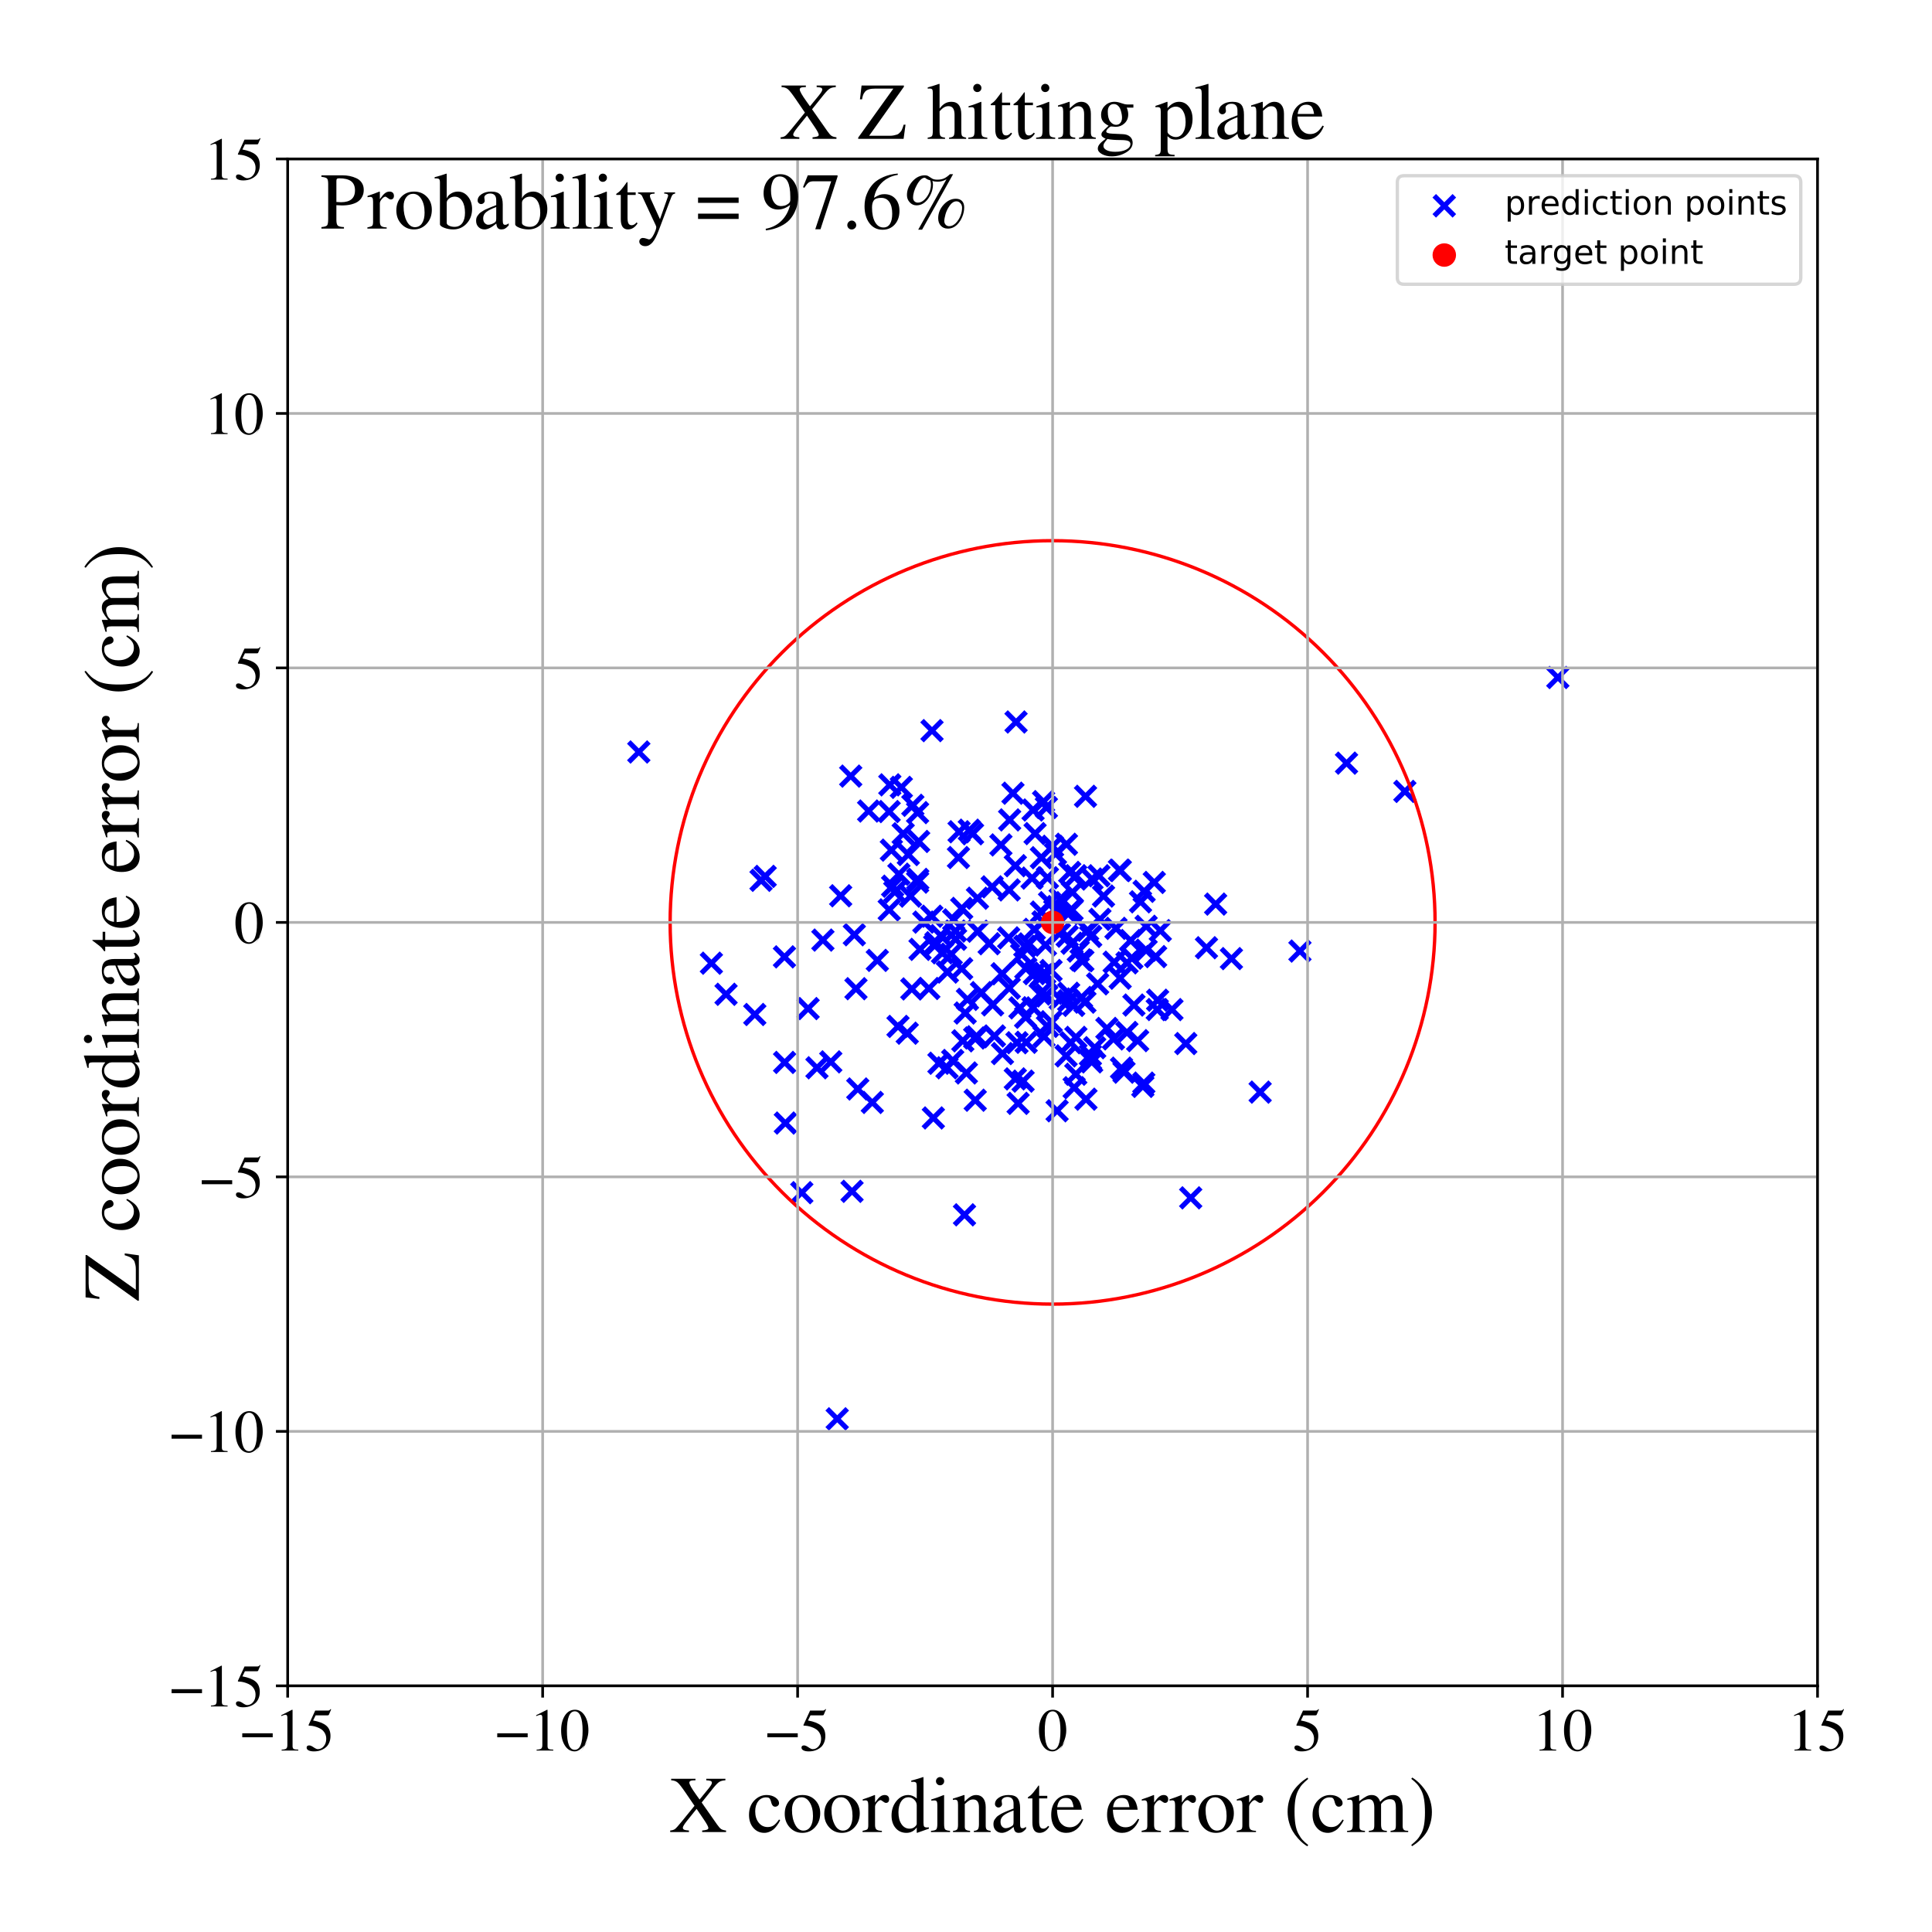 <?xml version="1.0" encoding="utf-8" standalone="no"?>
<!DOCTYPE svg PUBLIC "-//W3C//DTD SVG 1.1//EN"
  "http://www.w3.org/Graphics/SVG/1.1/DTD/svg11.dtd">
<!-- Created with matplotlib (https://matplotlib.org/) -->
<svg height="576pt" version="1.1" viewBox="0 0 576 576" width="576pt" xmlns="http://www.w3.org/2000/svg" xmlns:xlink="http://www.w3.org/1999/xlink">
 <defs>
  <style type="text/css">
*{stroke-linecap:butt;stroke-linejoin:round;}
  </style>
 </defs>
 <g id="figure_1">
  <g id="patch_1">
   <path d="M 0 576 
L 576 576 
L 576 0 
L 0 0 
z
" style="fill:#ffffff;"/>
  </g>
  <g id="axes_1">
   <g id="patch_2">
    <path d="M 85.766 502.609 
L 541.875 502.609 
L 541.875 47.391 
L 85.766 47.391 
z
" style="fill:#ffffff;"/>
   </g>
   <g id="PathCollection_1">
    <defs>
     <path d="M -3 3 
L 3 -3 
M -3 -3 
L 3 3 
" id="me14a7ac8b5" style="stroke:#0000ff;stroke-width:1.5;"/>
    </defs>
    <g clip-path="url(#p2662e02e84)">
     <use style="fill:#0000ff;stroke:#0000ff;stroke-width:1.5;" x="287.551" xlink:href="#me14a7ac8b5" y="362.185"/>
     <use style="fill:#0000ff;stroke:#0000ff;stroke-width:1.5;" x="320.118" xlink:href="#me14a7ac8b5" y="299.74"/>
     <use style="fill:#0000ff;stroke:#0000ff;stroke-width:1.5;" x="340.032" xlink:href="#me14a7ac8b5" y="268.864"/>
     <use style="fill:#0000ff;stroke:#0000ff;stroke-width:1.5;" x="284.848" xlink:href="#me14a7ac8b5" y="277.591"/>
     <use style="fill:#0000ff;stroke:#0000ff;stroke-width:1.5;" x="304.583" xlink:href="#me14a7ac8b5" y="284.54"/>
     <use style="fill:#0000ff;stroke:#0000ff;stroke-width:1.5;" x="349.402" xlink:href="#me14a7ac8b5" y="300.995"/>
     <use style="fill:#0000ff;stroke:#0000ff;stroke-width:1.5;" x="280.988" xlink:href="#me14a7ac8b5" y="284.061"/>
     <use style="fill:#0000ff;stroke:#0000ff;stroke-width:1.5;" x="291.529" xlink:href="#me14a7ac8b5" y="277.632"/>
     <use style="fill:#0000ff;stroke:#0000ff;stroke-width:1.5;" x="266.128" xlink:href="#me14a7ac8b5" y="264.209"/>
     <use style="fill:#0000ff;stroke:#0000ff;stroke-width:1.5;" x="296.472" xlink:href="#me14a7ac8b5" y="308.861"/>
     <use style="fill:#0000ff;stroke:#0000ff;stroke-width:1.5;" x="334.008" xlink:href="#me14a7ac8b5" y="259.539"/>
     <use style="fill:#0000ff;stroke:#0000ff;stroke-width:1.5;" x="302" xlink:href="#me14a7ac8b5" y="236.485"/>
     <use style="fill:#0000ff;stroke:#0000ff;stroke-width:1.5;" x="305.939" xlink:href="#me14a7ac8b5" y="310.744"/>
     <use style="fill:#0000ff;stroke:#0000ff;stroke-width:1.5;" x="234.139" xlink:href="#me14a7ac8b5" y="334.824"/>
     <use style="fill:#0000ff;stroke:#0000ff;stroke-width:1.5;" x="285.749" xlink:href="#me14a7ac8b5" y="255.662"/>
     <use style="fill:#0000ff;stroke:#0000ff;stroke-width:1.5;" x="325.467" xlink:href="#me14a7ac8b5" y="316.585"/>
     <use style="fill:#0000ff;stroke:#0000ff;stroke-width:1.5;" x="265.288" xlink:href="#me14a7ac8b5" y="233.989"/>
     <use style="fill:#0000ff;stroke:#0000ff;stroke-width:1.5;" x="282.453" xlink:href="#me14a7ac8b5" y="289.808"/>
     <use style="fill:#0000ff;stroke:#0000ff;stroke-width:1.5;" x="354.996" xlink:href="#me14a7ac8b5" y="357.124"/>
     <use style="fill:#0000ff;stroke:#0000ff;stroke-width:1.5;" x="314.466" xlink:href="#me14a7ac8b5" y="271.393"/>
     <use style="fill:#0000ff;stroke:#0000ff;stroke-width:1.5;" x="325.565" xlink:href="#me14a7ac8b5" y="262.076"/>
     <use style="fill:#0000ff;stroke:#0000ff;stroke-width:1.5;" x="291.419" xlink:href="#me14a7ac8b5" y="267.796"/>
     <use style="fill:#0000ff;stroke:#0000ff;stroke-width:1.5;" x="298.411" xlink:href="#me14a7ac8b5" y="251.903"/>
     <use style="fill:#0000ff;stroke:#0000ff;stroke-width:1.5;" x="341.106" xlink:href="#me14a7ac8b5" y="265.731"/>
     <use style="fill:#0000ff;stroke:#0000ff;stroke-width:1.5;" x="325.085" xlink:href="#me14a7ac8b5" y="314.589"/>
     <use style="fill:#0000ff;stroke:#0000ff;stroke-width:1.5;" x="320.767" xlink:href="#me14a7ac8b5" y="309.28"/>
     <use style="fill:#0000ff;stroke:#0000ff;stroke-width:1.5;" x="418.839" xlink:href="#me14a7ac8b5" y="235.946"/>
     <use style="fill:#0000ff;stroke:#0000ff;stroke-width:1.5;" x="292.611" xlink:href="#me14a7ac8b5" y="295.936"/>
     <use style="fill:#0000ff;stroke:#0000ff;stroke-width:1.5;" x="307.965" xlink:href="#me14a7ac8b5" y="300.449"/>
     <use style="fill:#0000ff;stroke:#0000ff;stroke-width:1.5;" x="274.29" xlink:href="#me14a7ac8b5" y="283.04"/>
     <use style="fill:#0000ff;stroke:#0000ff;stroke-width:1.5;" x="298.873" xlink:href="#me14a7ac8b5" y="314.104"/>
     <use style="fill:#0000ff;stroke:#0000ff;stroke-width:1.5;" x="339.174" xlink:href="#me14a7ac8b5" y="310.249"/>
     <use style="fill:#0000ff;stroke:#0000ff;stroke-width:1.5;" x="226.894" xlink:href="#me14a7ac8b5" y="262.451"/>
     <use style="fill:#0000ff;stroke:#0000ff;stroke-width:1.5;" x="308.39" xlink:href="#me14a7ac8b5" y="290.274"/>
     <use style="fill:#0000ff;stroke:#0000ff;stroke-width:1.5;" x="313.806" xlink:href="#me14a7ac8b5" y="252.309"/>
     <use style="fill:#0000ff;stroke:#0000ff;stroke-width:1.5;" x="319.715" xlink:href="#me14a7ac8b5" y="266.034"/>
     <use style="fill:#0000ff;stroke:#0000ff;stroke-width:1.5;" x="341.013" xlink:href="#me14a7ac8b5" y="322.916"/>
     <use style="fill:#0000ff;stroke:#0000ff;stroke-width:1.5;" x="249.605" xlink:href="#me14a7ac8b5" y="423.004"/>
     <use style="fill:#0000ff;stroke:#0000ff;stroke-width:1.5;" x="338.065" xlink:href="#me14a7ac8b5" y="299.642"/>
     <use style="fill:#0000ff;stroke:#0000ff;stroke-width:1.5;" x="265.092" xlink:href="#me14a7ac8b5" y="241.956"/>
     <use style="fill:#0000ff;stroke:#0000ff;stroke-width:1.5;" x="290.753" xlink:href="#me14a7ac8b5" y="328.012"/>
     <use style="fill:#0000ff;stroke:#0000ff;stroke-width:1.5;" x="335.108" xlink:href="#me14a7ac8b5" y="319.657"/>
     <use style="fill:#0000ff;stroke:#0000ff;stroke-width:1.5;" x="314.678" xlink:href="#me14a7ac8b5" y="254.537"/>
     <use style="fill:#0000ff;stroke:#0000ff;stroke-width:1.5;" x="245.336" xlink:href="#me14a7ac8b5" y="280.273"/>
     <use style="fill:#0000ff;stroke:#0000ff;stroke-width:1.5;" x="305.779" xlink:href="#me14a7ac8b5" y="303.284"/>
     <use style="fill:#0000ff;stroke:#0000ff;stroke-width:1.5;" x="319.228" xlink:href="#me14a7ac8b5" y="310.875"/>
     <use style="fill:#0000ff;stroke:#0000ff;stroke-width:1.5;" x="271.846" xlink:href="#me14a7ac8b5" y="294.835"/>
     <use style="fill:#0000ff;stroke:#0000ff;stroke-width:1.5;" x="317.947" xlink:href="#me14a7ac8b5" y="251.713"/>
     <use style="fill:#0000ff;stroke:#0000ff;stroke-width:1.5;" x="286.707" xlink:href="#me14a7ac8b5" y="288.801"/>
     <use style="fill:#0000ff;stroke:#0000ff;stroke-width:1.5;" x="267.994" xlink:href="#me14a7ac8b5" y="260.626"/>
     <use style="fill:#0000ff;stroke:#0000ff;stroke-width:1.5;" x="233.923" xlink:href="#me14a7ac8b5" y="316.746"/>
     <use style="fill:#0000ff;stroke:#0000ff;stroke-width:1.5;" x="327.246" xlink:href="#me14a7ac8b5" y="293.316"/>
     <use style="fill:#0000ff;stroke:#0000ff;stroke-width:1.5;" x="359.693" xlink:href="#me14a7ac8b5" y="282.555"/>
     <use style="fill:#0000ff;stroke:#0000ff;stroke-width:1.5;" x="298.766" xlink:href="#me14a7ac8b5" y="290.314"/>
     <use style="fill:#0000ff;stroke:#0000ff;stroke-width:1.5;" x="345.02" xlink:href="#me14a7ac8b5" y="300.974"/>
     <use style="fill:#0000ff;stroke:#0000ff;stroke-width:1.5;" x="320.728" xlink:href="#me14a7ac8b5" y="261.082"/>
     <use style="fill:#0000ff;stroke:#0000ff;stroke-width:1.5;" x="270.48" xlink:href="#me14a7ac8b5" y="308.032"/>
     <use style="fill:#0000ff;stroke:#0000ff;stroke-width:1.5;" x="284.036" xlink:href="#me14a7ac8b5" y="316.16"/>
     <use style="fill:#0000ff;stroke:#0000ff;stroke-width:1.5;" x="307.994" xlink:href="#me14a7ac8b5" y="241.487"/>
     <use style="fill:#0000ff;stroke:#0000ff;stroke-width:1.5;" x="306.819" xlink:href="#me14a7ac8b5" y="281.416"/>
     <use style="fill:#0000ff;stroke:#0000ff;stroke-width:1.5;" x="332.71" xlink:href="#me14a7ac8b5" y="276.778"/>
     <use style="fill:#0000ff;stroke:#0000ff;stroke-width:1.5;" x="283.598" xlink:href="#me14a7ac8b5" y="284.472"/>
     <use style="fill:#0000ff;stroke:#0000ff;stroke-width:1.5;" x="308.596" xlink:href="#me14a7ac8b5" y="248.524"/>
     <use style="fill:#0000ff;stroke:#0000ff;stroke-width:1.5;" x="269.272" xlink:href="#me14a7ac8b5" y="248.571"/>
     <use style="fill:#0000ff;stroke:#0000ff;stroke-width:1.5;" x="330.005" xlink:href="#me14a7ac8b5" y="306.608"/>
     <use style="fill:#0000ff;stroke:#0000ff;stroke-width:1.5;" x="310.809" xlink:href="#me14a7ac8b5" y="290.647"/>
     <use style="fill:#0000ff;stroke:#0000ff;stroke-width:1.5;" x="310.508" xlink:href="#me14a7ac8b5" y="290.847"/>
     <use style="fill:#0000ff;stroke:#0000ff;stroke-width:1.5;" x="320.241" xlink:href="#me14a7ac8b5" y="324.288"/>
     <use style="fill:#0000ff;stroke:#0000ff;stroke-width:1.5;" x="327.637" xlink:href="#me14a7ac8b5" y="261.092"/>
     <use style="fill:#0000ff;stroke:#0000ff;stroke-width:1.5;" x="254.71" xlink:href="#me14a7ac8b5" y="278.686"/>
     <use style="fill:#0000ff;stroke:#0000ff;stroke-width:1.5;" x="334.363" xlink:href="#me14a7ac8b5" y="318.459"/>
     <use style="fill:#0000ff;stroke:#0000ff;stroke-width:1.5;" x="277.799" xlink:href="#me14a7ac8b5" y="273.165"/>
     <use style="fill:#0000ff;stroke:#0000ff;stroke-width:1.5;" x="324.252" xlink:href="#me14a7ac8b5" y="277.355"/>
     <use style="fill:#0000ff;stroke:#0000ff;stroke-width:1.5;" x="258.973" xlink:href="#me14a7ac8b5" y="241.797"/>
     <use style="fill:#0000ff;stroke:#0000ff;stroke-width:1.5;" x="318.648" xlink:href="#me14a7ac8b5" y="271.852"/>
     <use style="fill:#0000ff;stroke:#0000ff;stroke-width:1.5;" x="367.133" xlink:href="#me14a7ac8b5" y="285.797"/>
     <use style="fill:#0000ff;stroke:#0000ff;stroke-width:1.5;" x="308.359" xlink:href="#me14a7ac8b5" y="277.075"/>
     <use style="fill:#0000ff;stroke:#0000ff;stroke-width:1.5;" x="273.623" xlink:href="#me14a7ac8b5" y="262.177"/>
     <use style="fill:#0000ff;stroke:#0000ff;stroke-width:1.5;" x="285.936" xlink:href="#me14a7ac8b5" y="247.981"/>
     <use style="fill:#0000ff;stroke:#0000ff;stroke-width:1.5;" x="282.335" xlink:href="#me14a7ac8b5" y="318.345"/>
     <use style="fill:#0000ff;stroke:#0000ff;stroke-width:1.5;" x="316.074" xlink:href="#me14a7ac8b5" y="297.831"/>
     <use style="fill:#0000ff;stroke:#0000ff;stroke-width:1.5;" x="265.111" xlink:href="#me14a7ac8b5" y="271.266"/>
     <use style="fill:#0000ff;stroke:#0000ff;stroke-width:1.5;" x="401.449" xlink:href="#me14a7ac8b5" y="227.52"/>
     <use style="fill:#0000ff;stroke:#0000ff;stroke-width:1.5;" x="270.816" xlink:href="#me14a7ac8b5" y="254.772"/>
     <use style="fill:#0000ff;stroke:#0000ff;stroke-width:1.5;" x="243.566" xlink:href="#me14a7ac8b5" y="318.344"/>
     <use style="fill:#0000ff;stroke:#0000ff;stroke-width:1.5;" x="255.195" xlink:href="#me14a7ac8b5" y="294.765"/>
     <use style="fill:#0000ff;stroke:#0000ff;stroke-width:1.5;" x="326.376" xlink:href="#me14a7ac8b5" y="312.35"/>
     <use style="fill:#0000ff;stroke:#0000ff;stroke-width:1.5;" x="303.199" xlink:href="#me14a7ac8b5" y="310.878"/>
     <use style="fill:#0000ff;stroke:#0000ff;stroke-width:1.5;" x="284.892" xlink:href="#me14a7ac8b5" y="280.028"/>
     <use style="fill:#0000ff;stroke:#0000ff;stroke-width:1.5;" x="344.134" xlink:href="#me14a7ac8b5" y="263.086"/>
     <use style="fill:#0000ff;stroke:#0000ff;stroke-width:1.5;" x="278.268" xlink:href="#me14a7ac8b5" y="333.302"/>
     <use style="fill:#0000ff;stroke:#0000ff;stroke-width:1.5;" x="300.874" xlink:href="#me14a7ac8b5" y="265.319"/>
     <use style="fill:#0000ff;stroke:#0000ff;stroke-width:1.5;" x="337.075" xlink:href="#me14a7ac8b5" y="280.403"/>
     <use style="fill:#0000ff;stroke:#0000ff;stroke-width:1.5;" x="247.685" xlink:href="#me14a7ac8b5" y="316.582"/>
     <use style="fill:#0000ff;stroke:#0000ff;stroke-width:1.5;" x="265.746" xlink:href="#me14a7ac8b5" y="253.455"/>
     <use style="fill:#0000ff;stroke:#0000ff;stroke-width:1.5;" x="464.45" xlink:href="#me14a7ac8b5" y="201.989"/>
     <use style="fill:#0000ff;stroke:#0000ff;stroke-width:1.5;" x="302.709" xlink:href="#me14a7ac8b5" y="258.094"/>
     <use style="fill:#0000ff;stroke:#0000ff;stroke-width:1.5;" x="317.843" xlink:href="#me14a7ac8b5" y="314.8"/>
     <use style="fill:#0000ff;stroke:#0000ff;stroke-width:1.5;" x="302.921" xlink:href="#me14a7ac8b5" y="215.255"/>
     <use style="fill:#0000ff;stroke:#0000ff;stroke-width:1.5;" x="318.385" xlink:href="#me14a7ac8b5" y="272.374"/>
     <use style="fill:#0000ff;stroke:#0000ff;stroke-width:1.5;" x="267.729" xlink:href="#me14a7ac8b5" y="306.012"/>
     <use style="fill:#0000ff;stroke:#0000ff;stroke-width:1.5;" x="311.259" xlink:href="#me14a7ac8b5" y="309.03"/>
     <use style="fill:#0000ff;stroke:#0000ff;stroke-width:1.5;" x="319.619" xlink:href="#me14a7ac8b5" y="271.274"/>
     <use style="fill:#0000ff;stroke:#0000ff;stroke-width:1.5;" x="311.686" xlink:href="#me14a7ac8b5" y="281.754"/>
     <use style="fill:#0000ff;stroke:#0000ff;stroke-width:1.5;" x="312.913" xlink:href="#me14a7ac8b5" y="269.119"/>
     <use style="fill:#0000ff;stroke:#0000ff;stroke-width:1.5;" x="312.29" xlink:href="#me14a7ac8b5" y="305.997"/>
     <use style="fill:#0000ff;stroke:#0000ff;stroke-width:1.5;" x="313.356" xlink:href="#me14a7ac8b5" y="289.345"/>
     <use style="fill:#0000ff;stroke:#0000ff;stroke-width:1.5;" x="275.433" xlink:href="#me14a7ac8b5" y="274.915"/>
     <use style="fill:#0000ff;stroke:#0000ff;stroke-width:1.5;" x="325.147" xlink:href="#me14a7ac8b5" y="315.942"/>
     <use style="fill:#0000ff;stroke:#0000ff;stroke-width:1.5;" x="318.929" xlink:href="#me14a7ac8b5" y="260.097"/>
     <use style="fill:#0000ff;stroke:#0000ff;stroke-width:1.5;" x="216.464" xlink:href="#me14a7ac8b5" y="296.437"/>
     <use style="fill:#0000ff;stroke:#0000ff;stroke-width:1.5;" x="286.725" xlink:href="#me14a7ac8b5" y="270.826"/>
     <use style="fill:#0000ff;stroke:#0000ff;stroke-width:1.5;" x="280.476" xlink:href="#me14a7ac8b5" y="278.933"/>
     <use style="fill:#0000ff;stroke:#0000ff;stroke-width:1.5;" x="261.564" xlink:href="#me14a7ac8b5" y="286.324"/>
     <use style="fill:#0000ff;stroke:#0000ff;stroke-width:1.5;" x="288.114" xlink:href="#me14a7ac8b5" y="319.89"/>
     <use style="fill:#0000ff;stroke:#0000ff;stroke-width:1.5;" x="277.869" xlink:href="#me14a7ac8b5" y="217.827"/>
     <use style="fill:#0000ff;stroke:#0000ff;stroke-width:1.5;" x="333.754" xlink:href="#me14a7ac8b5" y="259.425"/>
     <use style="fill:#0000ff;stroke:#0000ff;stroke-width:1.5;" x="272.153" xlink:href="#me14a7ac8b5" y="240.092"/>
     <use style="fill:#0000ff;stroke:#0000ff;stroke-width:1.5;" x="323.453" xlink:href="#me14a7ac8b5" y="298.775"/>
     <use style="fill:#0000ff;stroke:#0000ff;stroke-width:1.5;" x="375.696" xlink:href="#me14a7ac8b5" y="325.603"/>
     <use style="fill:#0000ff;stroke:#0000ff;stroke-width:1.5;" x="288.997" xlink:href="#me14a7ac8b5" y="247.505"/>
     <use style="fill:#0000ff;stroke:#0000ff;stroke-width:1.5;" x="287.752" xlink:href="#me14a7ac8b5" y="302.017"/>
     <use style="fill:#0000ff;stroke:#0000ff;stroke-width:1.5;" x="345.132" xlink:href="#me14a7ac8b5" y="298.204"/>
     <use style="fill:#0000ff;stroke:#0000ff;stroke-width:1.5;" x="353.524" xlink:href="#me14a7ac8b5" y="311.121"/>
     <use style="fill:#0000ff;stroke:#0000ff;stroke-width:1.5;" x="320.728" xlink:href="#me14a7ac8b5" y="320.261"/>
     <use style="fill:#0000ff;stroke:#0000ff;stroke-width:1.5;" x="344.537" xlink:href="#me14a7ac8b5" y="285.197"/>
     <use style="fill:#0000ff;stroke:#0000ff;stroke-width:1.5;" x="273.575" xlink:href="#me14a7ac8b5" y="262.999"/>
     <use style="fill:#0000ff;stroke:#0000ff;stroke-width:1.5;" x="319.611" xlink:href="#me14a7ac8b5" y="281.214"/>
     <use style="fill:#0000ff;stroke:#0000ff;stroke-width:1.5;" x="279.932" xlink:href="#me14a7ac8b5" y="316.989"/>
     <use style="fill:#0000ff;stroke:#0000ff;stroke-width:1.5;" x="341.699" xlink:href="#me14a7ac8b5" y="283.295"/>
     <use style="fill:#0000ff;stroke:#0000ff;stroke-width:1.5;" x="233.875" xlink:href="#me14a7ac8b5" y="285.277"/>
     <use style="fill:#0000ff;stroke:#0000ff;stroke-width:1.5;" x="323.763" xlink:href="#me14a7ac8b5" y="327.706"/>
     <use style="fill:#0000ff;stroke:#0000ff;stroke-width:1.5;" x="336.011" xlink:href="#me14a7ac8b5" y="287.054"/>
     <use style="fill:#0000ff;stroke:#0000ff;stroke-width:1.5;" x="254.026" xlink:href="#me14a7ac8b5" y="355.178"/>
     <use style="fill:#0000ff;stroke:#0000ff;stroke-width:1.5;" x="340.719" xlink:href="#me14a7ac8b5" y="323.893"/>
     <use style="fill:#0000ff;stroke:#0000ff;stroke-width:1.5;" x="316.098" xlink:href="#me14a7ac8b5" y="268.023"/>
     <use style="fill:#0000ff;stroke:#0000ff;stroke-width:1.5;" x="310.948" xlink:href="#me14a7ac8b5" y="290.657"/>
     <use style="fill:#0000ff;stroke:#0000ff;stroke-width:1.5;" x="555.743" xlink:href="#me14a7ac8b5" y="218.904"/>
     <use style="fill:#0000ff;stroke:#0000ff;stroke-width:1.5;" x="273.885" xlink:href="#me14a7ac8b5" y="250.866"/>
     <use style="fill:#0000ff;stroke:#0000ff;stroke-width:1.5;" x="312.058" xlink:href="#me14a7ac8b5" y="296.934"/>
     <use style="fill:#0000ff;stroke:#0000ff;stroke-width:1.5;" x="300.901" xlink:href="#me14a7ac8b5" y="294.607"/>
     <use style="fill:#0000ff;stroke:#0000ff;stroke-width:1.5;" x="745.306" xlink:href="#me14a7ac8b5" y="200.387"/>
     <use style="fill:#0000ff;stroke:#0000ff;stroke-width:1.5;" x="268.721" xlink:href="#me14a7ac8b5" y="234.741"/>
     <use style="fill:#0000ff;stroke:#0000ff;stroke-width:1.5;" x="303.541" xlink:href="#me14a7ac8b5" y="328.952"/>
     <use style="fill:#0000ff;stroke:#0000ff;stroke-width:1.5;" x="273.565" xlink:href="#me14a7ac8b5" y="242.268"/>
     <use style="fill:#0000ff;stroke:#0000ff;stroke-width:1.5;" x="315.855" xlink:href="#me14a7ac8b5" y="278.38"/>
     <use style="fill:#0000ff;stroke:#0000ff;stroke-width:1.5;" x="311.13" xlink:href="#me14a7ac8b5" y="238.994"/>
     <use style="fill:#0000ff;stroke:#0000ff;stroke-width:1.5;" x="337.448" xlink:href="#me14a7ac8b5" y="285.652"/>
     <use style="fill:#0000ff;stroke:#0000ff;stroke-width:1.5;" x="322.302" xlink:href="#me14a7ac8b5" y="286.169"/>
     <use style="fill:#0000ff;stroke:#0000ff;stroke-width:1.5;" x="289.952" xlink:href="#me14a7ac8b5" y="248.573"/>
     <use style="fill:#0000ff;stroke:#0000ff;stroke-width:1.5;" x="311.963" xlink:href="#me14a7ac8b5" y="240.742"/>
     <use style="fill:#0000ff;stroke:#0000ff;stroke-width:1.5;" x="362.43" xlink:href="#me14a7ac8b5" y="269.544"/>
     <use style="fill:#0000ff;stroke:#0000ff;stroke-width:1.5;" x="304.079" xlink:href="#me14a7ac8b5" y="300.485"/>
     <use style="fill:#0000ff;stroke:#0000ff;stroke-width:1.5;" x="311.484" xlink:href="#me14a7ac8b5" y="290.159"/>
     <use style="fill:#0000ff;stroke:#0000ff;stroke-width:1.5;" x="345.926" xlink:href="#me14a7ac8b5" y="277.448"/>
     <use style="fill:#0000ff;stroke:#0000ff;stroke-width:1.5;" x="323.635" xlink:href="#me14a7ac8b5" y="237.411"/>
     <use style="fill:#0000ff;stroke:#0000ff;stroke-width:1.5;" x="305.536" xlink:href="#me14a7ac8b5" y="282.13"/>
     <use style="fill:#0000ff;stroke:#0000ff;stroke-width:1.5;" x="266.768" xlink:href="#me14a7ac8b5" y="265.909"/>
     <use style="fill:#0000ff;stroke:#0000ff;stroke-width:1.5;" x="302.701" xlink:href="#me14a7ac8b5" y="321.654"/>
     <use style="fill:#0000ff;stroke:#0000ff;stroke-width:1.5;" x="315.159" xlink:href="#me14a7ac8b5" y="331.162"/>
     <use style="fill:#0000ff;stroke:#0000ff;stroke-width:1.5;" x="228.131" xlink:href="#me14a7ac8b5" y="261.283"/>
     <use style="fill:#0000ff;stroke:#0000ff;stroke-width:1.5;" x="322.836" xlink:href="#me14a7ac8b5" y="286.433"/>
     <use style="fill:#0000ff;stroke:#0000ff;stroke-width:1.5;" x="301.008" xlink:href="#me14a7ac8b5" y="244.443"/>
     <use style="fill:#0000ff;stroke:#0000ff;stroke-width:1.5;" x="295.938" xlink:href="#me14a7ac8b5" y="299.587"/>
     <use style="fill:#0000ff;stroke:#0000ff;stroke-width:1.5;" x="318.169" xlink:href="#me14a7ac8b5" y="279.112"/>
     <use style="fill:#0000ff;stroke:#0000ff;stroke-width:1.5;" x="300.727" xlink:href="#me14a7ac8b5" y="279.611"/>
     <use style="fill:#0000ff;stroke:#0000ff;stroke-width:1.5;" x="327.924" xlink:href="#me14a7ac8b5" y="274.096"/>
     <use style="fill:#0000ff;stroke:#0000ff;stroke-width:1.5;" x="307.688" xlink:href="#me14a7ac8b5" y="261.792"/>
     <use style="fill:#0000ff;stroke:#0000ff;stroke-width:1.5;" x="290.59" xlink:href="#me14a7ac8b5" y="309.459"/>
     <use style="fill:#0000ff;stroke:#0000ff;stroke-width:1.5;" x="311.943" xlink:href="#me14a7ac8b5" y="296.682"/>
     <use style="fill:#0000ff;stroke:#0000ff;stroke-width:1.5;" x="333.957" xlink:href="#me14a7ac8b5" y="291.639"/>
     <use style="fill:#0000ff;stroke:#0000ff;stroke-width:1.5;" x="341.703" xlink:href="#me14a7ac8b5" y="276.165"/>
     <use style="fill:#0000ff;stroke:#0000ff;stroke-width:1.5;" x="305.022" xlink:href="#me14a7ac8b5" y="322.325"/>
     <use style="fill:#0000ff;stroke:#0000ff;stroke-width:1.5;" x="294.903" xlink:href="#me14a7ac8b5" y="281.358"/>
     <use style="fill:#0000ff;stroke:#0000ff;stroke-width:1.5;" x="284.333" xlink:href="#me14a7ac8b5" y="274.244"/>
     <use style="fill:#0000ff;stroke:#0000ff;stroke-width:1.5;" x="322.453" xlink:href="#me14a7ac8b5" y="297.368"/>
     <use style="fill:#0000ff;stroke:#0000ff;stroke-width:1.5;" x="315.33" xlink:href="#me14a7ac8b5" y="270.286"/>
     <use style="fill:#0000ff;stroke:#0000ff;stroke-width:1.5;" x="271.44" xlink:href="#me14a7ac8b5" y="267.167"/>
     <use style="fill:#0000ff;stroke:#0000ff;stroke-width:1.5;" x="310.476" xlink:href="#me14a7ac8b5" y="255.711"/>
     <use style="fill:#0000ff;stroke:#0000ff;stroke-width:1.5;" x="279.043" xlink:href="#me14a7ac8b5" y="281.057"/>
     <use style="fill:#0000ff;stroke:#0000ff;stroke-width:1.5;" x="240.923" xlink:href="#me14a7ac8b5" y="300.692"/>
     <use style="fill:#0000ff;stroke:#0000ff;stroke-width:1.5;" x="312.279" xlink:href="#me14a7ac8b5" y="261.682"/>
     <use style="fill:#0000ff;stroke:#0000ff;stroke-width:1.5;" x="260.071" xlink:href="#me14a7ac8b5" y="328.676"/>
     <use style="fill:#0000ff;stroke:#0000ff;stroke-width:1.5;" x="332.163" xlink:href="#me14a7ac8b5" y="286.869"/>
     <use style="fill:#0000ff;stroke:#0000ff;stroke-width:1.5;" x="225.033" xlink:href="#me14a7ac8b5" y="302.457"/>
     <use style="fill:#0000ff;stroke:#0000ff;stroke-width:1.5;" x="310.952" xlink:href="#me14a7ac8b5" y="274.827"/>
     <use style="fill:#0000ff;stroke:#0000ff;stroke-width:1.5;" x="278.658" xlink:href="#me14a7ac8b5" y="281.92"/>
     <use style="fill:#0000ff;stroke:#0000ff;stroke-width:1.5;" x="250.635" xlink:href="#me14a7ac8b5" y="267.065"/>
     <use style="fill:#0000ff;stroke:#0000ff;stroke-width:1.5;" x="190.456" xlink:href="#me14a7ac8b5" y="224.196"/>
     <use style="fill:#0000ff;stroke:#0000ff;stroke-width:1.5;" x="387.557" xlink:href="#me14a7ac8b5" y="283.548"/>
     <use style="fill:#0000ff;stroke:#0000ff;stroke-width:1.5;" x="305.837" xlink:href="#me14a7ac8b5" y="288.702"/>
     <use style="fill:#0000ff;stroke:#0000ff;stroke-width:1.5;" x="276.917" xlink:href="#me14a7ac8b5" y="294.699"/>
     <use style="fill:#0000ff;stroke:#0000ff;stroke-width:1.5;" x="291.297" xlink:href="#me14a7ac8b5" y="309.105"/>
     <use style="fill:#0000ff;stroke:#0000ff;stroke-width:1.5;" x="331.96" xlink:href="#me14a7ac8b5" y="309.736"/>
     <use style="fill:#0000ff;stroke:#0000ff;stroke-width:1.5;" x="335.965" xlink:href="#me14a7ac8b5" y="307.814"/>
     <use style="fill:#0000ff;stroke:#0000ff;stroke-width:1.5;" x="239.048" xlink:href="#me14a7ac8b5" y="355.58"/>
     <use style="fill:#0000ff;stroke:#0000ff;stroke-width:1.5;" x="212.095" xlink:href="#me14a7ac8b5" y="287.163"/>
     <use style="fill:#0000ff;stroke:#0000ff;stroke-width:1.5;" x="255.737" xlink:href="#me14a7ac8b5" y="324.664"/>
     <use style="fill:#0000ff;stroke:#0000ff;stroke-width:1.5;" x="321.475" xlink:href="#me14a7ac8b5" y="283.546"/>
     <use style="fill:#0000ff;stroke:#0000ff;stroke-width:1.5;" x="325.178" xlink:href="#me14a7ac8b5" y="279.18"/>
     <use style="fill:#0000ff;stroke:#0000ff;stroke-width:1.5;" x="310.09" xlink:href="#me14a7ac8b5" y="296.351"/>
     <use style="fill:#0000ff;stroke:#0000ff;stroke-width:1.5;" x="310.492" xlink:href="#me14a7ac8b5" y="271.924"/>
     <use style="fill:#0000ff;stroke:#0000ff;stroke-width:1.5;" x="288.437" xlink:href="#me14a7ac8b5" y="297.951"/>
     <use style="fill:#0000ff;stroke:#0000ff;stroke-width:1.5;" x="295.795" xlink:href="#me14a7ac8b5" y="264.402"/>
     <use style="fill:#0000ff;stroke:#0000ff;stroke-width:1.5;" x="329.004" xlink:href="#me14a7ac8b5" y="267.151"/>
     <use style="fill:#0000ff;stroke:#0000ff;stroke-width:1.5;" x="318.607" xlink:href="#me14a7ac8b5" y="298.366"/>
     <use style="fill:#0000ff;stroke:#0000ff;stroke-width:1.5;" x="313.406" xlink:href="#me14a7ac8b5" y="304.618"/>
     <use style="fill:#0000ff;stroke:#0000ff;stroke-width:1.5;" x="253.633" xlink:href="#me14a7ac8b5" y="231.388"/>
     <use style="fill:#0000ff;stroke:#0000ff;stroke-width:1.5;" x="287.05" xlink:href="#me14a7ac8b5" y="310.307"/>
     <use style="fill:#0000ff;stroke:#0000ff;stroke-width:1.5;" x="318.603" xlink:href="#me14a7ac8b5" y="296.133"/>
    </g>
   </g>
   <g id="PathCollection_2">
    <defs>
     <path d="M 0 3 
C 0.796 3 1.559 2.684 2.121 2.121 
C 2.684 1.559 3 0.796 3 0 
C 3 -0.796 2.684 -1.559 2.121 -2.121 
C 1.559 -2.684 0.796 -3 0 -3 
C -0.796 -3 -1.559 -2.684 -2.121 -2.121 
C -2.684 -1.559 -3 -0.796 -3 0 
C -3 0.796 -2.684 1.559 -2.121 2.121 
C -1.559 2.684 -0.796 3 0 3 
z
" id="m2c9634ddeb" style="stroke:#ff0000;"/>
    </defs>
    <g clip-path="url(#p2662e02e84)">
     <use style="fill:#ff0000;stroke:#ff0000;" x="313.82" xlink:href="#m2c9634ddeb" y="275"/>
    </g>
   </g>
   <g id="patch_3">
    <path clip-path="url(#p2662e02e84)" d="M 313.82 388.805 
C 344.061 388.805 373.067 376.814 394.45 355.472 
C 415.833 334.131 427.848 305.181 427.848 275 
C 427.848 244.819 415.833 215.869 394.45 194.528 
C 373.067 173.186 344.061 161.195 313.82 161.195 
C 283.58 161.195 254.574 173.186 233.191 194.528 
C 211.808 215.869 199.793 244.819 199.793 275 
C 199.793 305.181 211.808 334.131 233.191 355.472 
C 254.574 376.814 283.58 388.805 313.82 388.805 
z
" style="fill:none;stroke:#ff0000;stroke-linejoin:miter;"/>
   </g>
   <g id="matplotlib.axis_1">
    <g id="xtick_1">
     <g id="line2d_1">
      <path clip-path="url(#p2662e02e84)" d="M 85.766 502.609 
L 85.766 47.391 
" style="fill:none;stroke:#b0b0b0;stroke-linecap:square;stroke-width:0.8;"/>
     </g>
     <g id="line2d_2">
      <defs>
       <path d="M 0 0 
L 0 3.5 
" id="m480ac3c04b" style="stroke:#000000;stroke-width:0.8;"/>
      </defs>
      <g>
       <use style="stroke:#000000;stroke-width:0.8;" x="85.766" xlink:href="#m480ac3c04b" y="502.609"/>
      </g>
     </g>
     <g id="text_1">
      <!-- −15 -->
      <defs>
       <path d="M 3 22 
L 3 28.594 
L 53.406 28.594 
L 53.406 22 
z
" id="FreeSerif-8722"/>
       <path d="M 18.297 59.297 
Q 16.5 59.297 11.094 57.094 
L 11.094 58.5 
L 29.094 67.594 
L 29.906 67.406 
L 29.906 7.406 
Q 29.906 3.797 31.703 2.688 
Q 33.5 1.594 39.406 1.5 
L 39.406 0 
L 11.797 0 
L 11.797 1.5 
Q 17.406 1.703 19.344 3.141 
Q 21.297 4.594 21.297 9.297 
L 21.297 54.594 
Q 21.297 59.297 18.297 59.297 
z
" id="FreeSerif-49"/>
       <path d="M 35.703 19.406 
Q 35.703 24.703 33.344 28.797 
Q 31 32.906 27.641 35.156 
Q 24.297 37.406 20.141 38.844 
Q 16 40.297 12.953 40.75 
Q 9.906 41.203 7.594 41.203 
Q 6.406 41.203 6.406 42 
Q 6.406 42.297 6.5 42.5 
L 17.406 66.203 
L 38.297 66.203 
Q 39.906 66.203 40.844 66.703 
Q 41.797 67.203 42.906 68.797 
L 43.797 68.094 
L 40 59.203 
Q 39.594 58.297 37.703 58.297 
L 18.094 58.297 
L 13.906 49.797 
Q 28.5 47.203 35.594 41.344 
Q 42.703 35.5 42.703 24.203 
Q 42.703 18.297 40.844 13.688 
Q 39 9.094 36.141 6.297 
Q 33.297 3.5 29.547 1.703 
Q 25.797 -0.094 22.344 -0.75 
Q 18.906 -1.406 15.406 -1.406 
Q 9.797 -1.406 6.5 0.25 
Q 3.203 1.906 3.203 4.797 
Q 3.203 8.5 7.5 8.5 
Q 10.297 8.5 14.75 5.391 
Q 19.203 2.297 21.797 2.297 
Q 27.703 2.297 31.703 7.25 
Q 35.703 12.203 35.703 19.406 
z
" id="FreeSerif-53"/>
      </defs>
      <g transform="translate(71.689 521.903)scale(0.18 -0.18)">
       <use xlink:href="#FreeSerif-8722"/>
       <use x="56.4" xlink:href="#FreeSerif-49"/>
       <use x="106.4" xlink:href="#FreeSerif-53"/>
      </g>
     </g>
    </g>
    <g id="xtick_2">
     <g id="line2d_3">
      <path clip-path="url(#p2662e02e84)" d="M 161.784 502.609 
L 161.784 47.391 
" style="fill:none;stroke:#b0b0b0;stroke-linecap:square;stroke-width:0.8;"/>
     </g>
     <g id="line2d_4">
      <g>
       <use style="stroke:#000000;stroke-width:0.8;" x="161.784" xlink:href="#m480ac3c04b" y="502.609"/>
      </g>
     </g>
     <g id="text_2">
      <!-- −10 -->
      <defs>
       <path d="M 47.594 17.797 
Q 35.203 -1.406 25 -1.406 
Q 14.797 -1.406 8.594 8.391 
Q 2.406 18.203 2.406 33.594 
Q 2.406 48.094 8.594 57.844 
Q 14.797 67.594 25.406 67.594 
Q 35.203 67.594 41.391 58 
Q 47.594 48.406 47.594 33 
Q 47.594 17.797 35.203 -1.406 
z
M 25.094 65 
Q 12 65 12 32.703 
Q 12 1.203 25 1.203 
Q 38 1.203 38 32.797 
Q 38 48.5 34.703 56.75 
Q 31.406 65 25.094 65 
z
" id="FreeSerif-48"/>
      </defs>
      <g transform="translate(147.707 521.903)scale(0.18 -0.18)">
       <use xlink:href="#FreeSerif-8722"/>
       <use x="56.4" xlink:href="#FreeSerif-49"/>
       <use x="106.4" xlink:href="#FreeSerif-48"/>
      </g>
     </g>
    </g>
    <g id="xtick_3">
     <g id="line2d_5">
      <path clip-path="url(#p2662e02e84)" d="M 237.802 502.609 
L 237.802 47.391 
" style="fill:none;stroke:#b0b0b0;stroke-linecap:square;stroke-width:0.8;"/>
     </g>
     <g id="line2d_6">
      <g>
       <use style="stroke:#000000;stroke-width:0.8;" x="237.802" xlink:href="#m480ac3c04b" y="502.609"/>
      </g>
     </g>
     <g id="text_3">
      <!-- −5 -->
      <g transform="translate(228.226 521.903)scale(0.18 -0.18)">
       <use xlink:href="#FreeSerif-8722"/>
       <use x="56.4" xlink:href="#FreeSerif-53"/>
      </g>
     </g>
    </g>
    <g id="xtick_4">
     <g id="line2d_7">
      <path clip-path="url(#p2662e02e84)" d="M 313.82 502.609 
L 313.82 47.391 
" style="fill:none;stroke:#b0b0b0;stroke-linecap:square;stroke-width:0.8;"/>
     </g>
     <g id="line2d_8">
      <g>
       <use style="stroke:#000000;stroke-width:0.8;" x="313.82" xlink:href="#m480ac3c04b" y="502.609"/>
      </g>
     </g>
     <g id="text_4">
      <!-- 0 -->
      <g transform="translate(309.32 521.903)scale(0.18 -0.18)">
       <use xlink:href="#FreeSerif-48"/>
      </g>
     </g>
    </g>
    <g id="xtick_5">
     <g id="line2d_9">
      <path clip-path="url(#p2662e02e84)" d="M 389.839 502.609 
L 389.839 47.391 
" style="fill:none;stroke:#b0b0b0;stroke-linecap:square;stroke-width:0.8;"/>
     </g>
     <g id="line2d_10">
      <g>
       <use style="stroke:#000000;stroke-width:0.8;" x="389.839" xlink:href="#m480ac3c04b" y="502.609"/>
      </g>
     </g>
     <g id="text_5">
      <!-- 5 -->
      <g transform="translate(385.339 521.903)scale(0.18 -0.18)">
       <use xlink:href="#FreeSerif-53"/>
      </g>
     </g>
    </g>
    <g id="xtick_6">
     <g id="line2d_11">
      <path clip-path="url(#p2662e02e84)" d="M 465.857 502.609 
L 465.857 47.391 
" style="fill:none;stroke:#b0b0b0;stroke-linecap:square;stroke-width:0.8;"/>
     </g>
     <g id="line2d_12">
      <g>
       <use style="stroke:#000000;stroke-width:0.8;" x="465.857" xlink:href="#m480ac3c04b" y="502.609"/>
      </g>
     </g>
     <g id="text_6">
      <!-- 10 -->
      <g transform="translate(456.857 521.903)scale(0.18 -0.18)">
       <use xlink:href="#FreeSerif-49"/>
       <use x="50" xlink:href="#FreeSerif-48"/>
      </g>
     </g>
    </g>
    <g id="xtick_7">
     <g id="line2d_13">
      <path clip-path="url(#p2662e02e84)" d="M 541.875 502.609 
L 541.875 47.391 
" style="fill:none;stroke:#b0b0b0;stroke-linecap:square;stroke-width:0.8;"/>
     </g>
     <g id="line2d_14">
      <g>
       <use style="stroke:#000000;stroke-width:0.8;" x="541.875" xlink:href="#m480ac3c04b" y="502.609"/>
      </g>
     </g>
     <g id="text_7">
      <!-- 15 -->
      <g transform="translate(532.875 521.903)scale(0.18 -0.18)">
       <use xlink:href="#FreeSerif-49"/>
       <use x="50" xlink:href="#FreeSerif-53"/>
      </g>
     </g>
    </g>
    <g id="text_8">
     <!-- X coordinate error (cm) -->
     <defs>
      <path d="M 69.594 66.203 
L 69.594 64.297 
Q 64.703 64 62.047 62.344 
Q 59.406 60.703 54.703 54.906 
L 40.094 36.703 
L 59.297 9.297 
Q 62.297 5 64.297 3.703 
Q 66.297 2.406 70.406 1.906 
L 70.406 0 
L 40.703 0 
L 40.703 1.906 
Q 44.797 2.297 46.594 2.938 
Q 48.406 3.594 48.406 5 
Q 48.406 7.203 43.297 14.797 
L 33.797 28.797 
L 21.906 14 
Q 16.703 7.5 16.703 5.406 
Q 16.703 3.703 18.297 2.953 
Q 19.906 2.203 24.297 1.906 
L 24.297 0 
L 1 0 
L 1 1.906 
Q 4.906 2.203 7 3.797 
Q 9.094 5.406 15.5 13.297 
L 31.203 32.594 
L 20.297 48.594 
Q 13.297 58.906 10.25 61.5 
Q 7.203 64.094 2.203 64.297 
L 2.203 66.203 
L 32.406 66.203 
L 32.406 64.297 
L 29.594 64.203 
Q 24.797 64.094 24.797 61.297 
Q 24.797 58.094 33.297 46.297 
L 37.5 40.406 
L 48.797 54.203 
Q 52.797 59.203 52.797 61.094 
Q 52.797 62.797 51.344 63.438 
Q 49.906 64.094 45.797 64.297 
L 45.797 66.203 
z
" id="FreeSerif-88"/>
      <path id="FreeSerif-32"/>
      <path d="M 2.5 21.297 
Q 2.5 32.406 9.047 39.203 
Q 15.594 46 24.406 46 
Q 30.703 46 35.25 42.953 
Q 39.797 39.906 39.797 35.703 
Q 39.797 34 38.391 32.75 
Q 37 31.5 35 31.5 
Q 31.594 31.5 30.297 36.094 
L 29.703 38.297 
Q 28.906 41.094 27.703 42.094 
Q 26.5 43.094 23.797 43.094 
Q 17.703 43.094 13.953 38.25 
Q 10.203 33.406 10.203 25.703 
Q 10.203 17.094 14.547 11.641 
Q 18.906 6.203 25.703 6.203 
Q 30 6.203 33.094 8.25 
Q 36.203 10.297 39.797 15.594 
L 41.203 14.703 
Q 40.203 12.703 39.453 11.391 
Q 38.703 10.094 36.75 7.5 
Q 34.797 4.906 32.891 3.297 
Q 31 1.703 27.891 0.344 
Q 24.797 -1 21.5 -1 
Q 13.203 -1 7.844 5.25 
Q 2.5 11.5 2.5 21.297 
z
" id="FreeSerif-99"/>
      <path d="M 24.594 46 
Q 34.203 46 40.391 39.594 
Q 46.594 33.203 46.594 23.406 
Q 46.594 13 40.188 6 
Q 33.797 -1 24.391 -1 
Q 15 -1 8.75 5.75 
Q 2.5 12.5 2.5 22.594 
Q 2.5 32.906 8.641 39.453 
Q 14.797 46 24.594 46 
z
M 11.5 27.5 
Q 11.5 16.797 15.391 9.297 
Q 19.297 1.797 25.594 1.797 
Q 31.203 1.797 34.391 6.594 
Q 37.594 11.406 37.594 19.906 
Q 37.594 30.203 33.594 36.703 
Q 29.594 43.203 23.297 43.203 
Q 18 43.203 14.75 38.891 
Q 11.5 34.594 11.5 27.5 
z
" id="FreeSerif-111"/>
      <path d="M 30.094 36.203 
Q 28.594 36.203 26.391 37.953 
Q 24.203 39.703 23.5 39.703 
Q 21.5 39.703 19 36.797 
Q 16.5 33.906 16.5 31.5 
L 16.5 9 
Q 16.5 4.703 18.203 3.203 
Q 19.906 1.703 25 1.5 
L 25 0 
L 1 0 
L 1 1.5 
Q 5.797 2.406 6.938 3.5 
Q 8.094 4.594 8.094 8.406 
L 8.094 33.406 
Q 8.094 36.703 7.344 38.047 
Q 6.594 39.406 4.703 39.406 
Q 3.094 39.406 1.203 39 
L 1.203 40.594 
Q 9.203 43.203 16 46 
L 16.5 45.797 
L 16.5 36.594 
Q 20.203 41.906 22.797 43.953 
Q 25.406 46 28.5 46 
Q 31.094 46 32.547 44.594 
Q 34 43.203 34 40.703 
Q 34 38.594 32.953 37.391 
Q 31.906 36.203 30.094 36.203 
z
" id="FreeSerif-114"/>
      <path d="M 34.203 -1 
L 33.797 -0.703 
L 33.797 5.703 
Q 29 -1 21 -1 
Q 12.703 -1 7.594 4.953 
Q 2.5 10.906 2.5 20.5 
Q 2.5 31.094 8.594 38.547 
Q 14.703 46 23.297 46 
Q 28.703 46 33.797 41.703 
L 33.797 57.297 
Q 33.797 60.406 32.891 61.406 
Q 32 62.406 29.203 62.406 
Q 27.797 62.406 27 62.297 
L 27 63.906 
Q 36.094 66.297 41.703 68.297 
L 42.203 68.094 
L 42.203 11.406 
Q 42.203 7.906 43.047 6.797 
Q 43.906 5.703 46.594 5.703 
Q 47.094 5.703 48.906 5.797 
L 48.906 4.203 
z
M 24.906 4.203 
Q 28.703 4.203 31.25 6.344 
Q 33.797 8.5 33.797 10.203 
L 33.797 33.203 
Q 33.797 37.203 30.688 40.203 
Q 27.594 43.203 23.594 43.203 
Q 17.906 43.203 14.5 38.094 
Q 11.094 33 11.094 24.5 
Q 11.094 15.297 14.891 9.75 
Q 18.703 4.203 24.906 4.203 
z
" id="FreeSerif-100"/>
      <path d="M 6.203 39.297 
Q 4 39.297 2 39 
L 2 40.5 
Q 9 42.5 17.5 46 
L 17.906 45.703 
L 17.906 10.203 
Q 17.906 4.797 19.156 3.344 
Q 20.406 1.906 25.297 1.5 
L 25.297 0 
L 1.594 0 
L 1.594 1.5 
Q 6.797 1.797 8.141 3.297 
Q 9.5 4.797 9.5 10.203 
L 9.5 33.406 
Q 9.5 36.703 8.75 38 
Q 8 39.297 6.203 39.297 
z
M 12.797 68.297 
Q 15 68.297 16.5 66.797 
Q 18 65.297 18 63.203 
Q 18 61 16.5 59.547 
Q 15 58.094 12.797 58.094 
Q 10.703 58.094 9.25 59.594 
Q 7.797 61.094 7.797 63.188 
Q 7.797 65.297 9.297 66.797 
Q 10.797 68.297 12.797 68.297 
z
" id="FreeSerif-105"/>
      <path d="M 1 39.797 
L 1 41.5 
Q 8.406 43.703 14.797 46 
L 15.5 45.797 
L 15.5 37.906 
Q 20.594 42.703 23.547 44.344 
Q 26.5 46 30 46 
Q 35.5 46 38.641 42.047 
Q 41.797 38.094 41.797 31 
L 41.797 8.094 
Q 41.797 4.406 43 3.156 
Q 44.203 1.906 47.906 1.5 
L 47.906 0 
L 27.094 0 
L 27.094 1.5 
Q 30.906 1.797 32.156 3.5 
Q 33.406 5.203 33.406 9.906 
L 33.406 30.797 
Q 33.406 40.5 26.094 40.5 
Q 23.594 40.5 21.5 39.344 
Q 19.406 38.203 15.797 34.797 
L 15.797 6.703 
Q 15.797 4 17.188 2.891 
Q 18.594 1.797 22.406 1.5 
L 22.406 0 
L 1.203 0 
L 1.203 1.5 
Q 5 1.797 6.203 3.25 
Q 7.406 4.703 7.406 9 
L 7.406 33.797 
Q 7.406 37.5 6.594 38.844 
Q 5.797 40.203 3.703 40.203 
Q 1.797 40.203 1 39.797 
z
" id="FreeSerif-110"/>
      <path d="M 2.5 9.703 
Q 2.5 11.5 2.891 13.047 
Q 3.297 14.594 4.297 15.938 
Q 5.297 17.297 6.188 18.391 
Q 7.094 19.5 8.891 20.641 
Q 10.703 21.797 11.891 22.547 
Q 13.094 23.297 15.547 24.344 
Q 18 25.406 19.297 25.953 
Q 20.594 26.5 23.391 27.594 
Q 26.203 28.703 27.5 29.203 
L 27.5 35.297 
Q 27.5 43.594 19.906 43.594 
Q 16.906 43.594 14.797 42.141 
Q 12.703 40.703 12.703 38.703 
Q 12.703 37.906 12.953 36.5 
Q 13.203 35.094 13.203 34.703 
Q 13.203 33 11.844 31.75 
Q 10.5 30.5 8.703 30.5 
Q 7 30.5 5.703 31.797 
Q 4.406 33.094 4.406 34.797 
Q 4.406 39.5 9.25 42.75 
Q 14.094 46 21.203 46 
Q 29.406 46 32.5 42.047 
Q 35.594 38.094 35.594 30 
L 35.594 10.5 
Q 35.594 7.203 36.25 5.953 
Q 36.906 4.703 38.594 4.703 
Q 40.703 4.703 43 6.594 
L 43 4 
Q 40.406 1.094 38.453 0.047 
Q 36.5 -1 34 -1 
Q 30.906 -1 29.453 0.703 
Q 28 2.406 27.594 6.297 
Q 19 -1 13 -1 
Q 8.406 -1 5.453 2 
Q 2.5 5 2.5 9.703 
z
M 27.5 12.297 
L 27.5 26.797 
Q 18.5 23.5 14.891 20.391 
Q 11.297 17.297 11.297 12.906 
Q 11.297 8.797 13.297 6.797 
Q 15.297 4.797 17.594 4.797 
Q 21 4.797 24.906 7.094 
Q 26.5 8 27 9 
Q 27.5 10 27.5 12.297 
z
" id="FreeSerif-97"/>
      <path d="M 25.906 45 
L 25.906 41.797 
L 15.797 41.797 
L 15.797 13.203 
Q 15.797 8.5 17 6.344 
Q 18.203 4.203 21 4.203 
Q 24.094 4.203 27 7.703 
L 28.297 6.594 
Q 23.5 -1 16.297 -1 
Q 7.406 -1 7.406 11.703 
L 7.406 41.797 
L 2.094 41.797 
Q 1.703 42.094 1.703 42.5 
Q 1.703 43 2 43.297 
Q 2.297 43.594 3.141 44.141 
Q 4 44.703 5.203 45.641 
Q 6.406 46.594 8.5 49.094 
Q 10.594 51.594 13.094 55.094 
Q 14.703 57.406 15.094 57.906 
Q 15.797 57.906 15.797 56.594 
L 15.797 45 
z
" id="FreeSerif-116"/>
      <path d="M 9.703 27.703 
Q 9.906 21.406 11.406 16.844 
Q 12.906 12.297 15.297 10.047 
Q 17.703 7.797 20.141 6.844 
Q 22.594 5.906 25.297 5.906 
Q 30.094 5.906 33.641 8.297 
Q 37.203 10.703 40.797 16.406 
L 42.406 15.703 
Q 39.297 7.594 33.797 3.297 
Q 28.297 -1 21.203 -1 
Q 12.594 -1 7.547 5.047 
Q 2.5 11.094 2.5 21.406 
Q 2.5 32.5 8.344 39.25 
Q 14.203 46 23.406 46 
Q 31 46 35.203 41.453 
Q 39.406 36.906 40.5 27.703 
z
M 9.906 30.906 
L 30.297 30.906 
Q 29.297 37.406 27.188 39.906 
Q 25.094 42.406 20.5 42.406 
Q 11.5 42.406 9.906 30.906 
z
" id="FreeSerif-101"/>
      <path d="M 29.203 -17.703 
Q 26.594 -16.094 23.797 -13.844 
Q 21 -11.594 17.453 -7.594 
Q 13.906 -3.594 11.203 0.953 
Q 8.5 5.5 6.641 11.891 
Q 4.797 18.297 4.797 25.203 
Q 4.797 32.406 6.641 38.844 
Q 8.5 45.297 11 49.547 
Q 13.5 53.797 17.344 57.75 
Q 21.203 61.703 23.703 63.594 
Q 26.203 65.5 29.5 67.594 
L 30.406 66 
Q 26 62.406 23.297 59.5 
Q 20.594 56.594 18.094 51.938 
Q 15.594 47.297 14.5 40.844 
Q 13.406 34.406 13.406 25.5 
Q 13.406 16.203 14.5 9.5 
Q 15.594 2.797 18.094 -1.953 
Q 20.594 -6.703 23.297 -9.703 
Q 26 -12.703 30.406 -16.094 
z
" id="FreeSerif-40"/>
      <path d="M 1.297 39.797 
L 1.297 41.5 
Q 8.5 43.5 15.297 46 
L 16 45.797 
L 16 38.297 
Q 22.203 43 25.203 44.5 
Q 28.203 46 31.5 46 
Q 39.406 46 42.094 37.594 
Q 49.906 46 58.406 46 
Q 70 46 70 28.203 
L 70 7.594 
Q 70 2 74.297 1.703 
L 76.906 1.5 
L 76.906 0 
L 55 0 
L 55 1.5 
Q 59.406 2 60.5 3.203 
Q 61.594 4.406 61.594 8.703 
L 61.594 29.797 
Q 61.594 36 60 38.391 
Q 58.406 40.797 54.094 40.797 
Q 47.5 40.797 43.203 34.703 
L 43.203 9.5 
Q 43.203 4.797 44.641 3.188 
Q 46.094 1.594 50.406 1.5 
L 50.406 0 
L 28 0 
L 28 1.5 
Q 32.297 1.797 33.547 3.094 
Q 34.797 4.406 34.797 8.594 
L 34.797 30.297 
Q 34.797 40.797 28.203 40.797 
Q 25.406 40.797 21.953 39.391 
Q 18.5 38 16.406 34.906 
L 16.406 6.703 
Q 16.406 3.797 17.797 2.75 
Q 19.203 1.703 23.203 1.5 
L 23.203 0 
L 1 0 
L 1 1.5 
Q 5.203 1.594 6.594 3 
Q 8 4.406 8 8.5 
L 8 33.797 
Q 8 37.406 7.25 38.797 
Q 6.5 40.203 4.5 40.203 
Q 3 40.203 1.297 39.797 
z
" id="FreeSerif-109"/>
      <path d="M 4.047 67.703 
Q 6.656 66.094 9.453 63.844 
Q 12.25 61.594 15.797 57.594 
Q 19.344 53.594 22.047 49.047 
Q 24.75 44.5 26.594 38.094 
Q 28.453 31.703 28.453 24.797 
Q 28.453 17.594 26.594 11.141 
Q 24.75 4.703 22.25 0.453 
Q 19.75 -3.797 15.891 -7.75 
Q 12.047 -11.703 9.547 -13.594 
Q 7.047 -15.5 3.75 -17.594 
L 2.844 -16 
Q 7.25 -12.406 9.953 -9.5 
Q 12.656 -6.594 15.156 -1.938 
Q 17.656 2.703 18.75 9.141 
Q 19.844 15.594 19.844 24.5 
Q 19.844 33.797 18.75 40.5 
Q 17.656 47.203 15.156 51.953 
Q 12.656 56.703 9.953 59.703 
Q 7.25 62.703 2.844 66.094 
z
" id="FreeSerif-41"/>
     </defs>
     <g transform="translate(199.571 546.201)scale(0.24 -0.24)">
      <use xlink:href="#FreeSerif-88"/>
      <use x="71.4" xlink:href="#FreeSerif-32"/>
      <use x="96.4" xlink:href="#FreeSerif-99"/>
      <use x="140.784" xlink:href="#FreeSerif-111"/>
      <use x="189.884" xlink:href="#FreeSerif-111"/>
      <use x="238.969" xlink:href="#FreeSerif-114"/>
      <use x="273.453" xlink:href="#FreeSerif-100"/>
      <use x="323.353" xlink:href="#FreeSerif-105"/>
      <use x="351.137" xlink:href="#FreeSerif-110"/>
      <use x="400.037" xlink:href="#FreeSerif-97"/>
      <use x="443.522" xlink:href="#FreeSerif-116"/>
      <use x="471.822" xlink:href="#FreeSerif-101"/>
      <use x="516.222" xlink:href="#FreeSerif-32"/>
      <use x="541.222" xlink:href="#FreeSerif-101"/>
      <use x="585.606" xlink:href="#FreeSerif-114"/>
      <use x="620.106" xlink:href="#FreeSerif-114"/>
      <use x="654.59" xlink:href="#FreeSerif-111"/>
      <use x="703.675" xlink:href="#FreeSerif-114"/>
      <use x="738.175" xlink:href="#FreeSerif-32"/>
      <use x="763.175" xlink:href="#FreeSerif-40"/>
      <use x="796.475" xlink:href="#FreeSerif-99"/>
      <use x="840.859" xlink:href="#FreeSerif-109"/>
      <use x="918.759" xlink:href="#FreeSerif-41"/>
     </g>
    </g>
   </g>
   <g id="matplotlib.axis_2">
    <g id="ytick_1">
     <g id="line2d_15">
      <path clip-path="url(#p2662e02e84)" d="M 85.766 502.609 
L 541.875 502.609 
" style="fill:none;stroke:#b0b0b0;stroke-linecap:square;stroke-width:0.8;"/>
     </g>
     <g id="line2d_16">
      <defs>
       <path d="M 0 0 
L -3.5 0 
" id="m9651621c83" style="stroke:#000000;stroke-width:0.8;"/>
      </defs>
      <g>
       <use style="stroke:#000000;stroke-width:0.8;" x="85.766" xlink:href="#m9651621c83" y="502.609"/>
      </g>
     </g>
     <g id="text_9">
      <!-- −15 -->
      <g transform="translate(50.612 508.756)scale(0.18 -0.18)">
       <use xlink:href="#FreeSerif-8722"/>
       <use x="56.4" xlink:href="#FreeSerif-49"/>
       <use x="106.4" xlink:href="#FreeSerif-53"/>
      </g>
     </g>
    </g>
    <g id="ytick_2">
     <g id="line2d_17">
      <path clip-path="url(#p2662e02e84)" d="M 85.766 426.74 
L 541.875 426.74 
" style="fill:none;stroke:#b0b0b0;stroke-linecap:square;stroke-width:0.8;"/>
     </g>
     <g id="line2d_18">
      <g>
       <use style="stroke:#000000;stroke-width:0.8;" x="85.766" xlink:href="#m9651621c83" y="426.74"/>
      </g>
     </g>
     <g id="text_10">
      <!-- −10 -->
      <g transform="translate(50.612 432.886)scale(0.18 -0.18)">
       <use xlink:href="#FreeSerif-8722"/>
       <use x="56.4" xlink:href="#FreeSerif-49"/>
       <use x="106.4" xlink:href="#FreeSerif-48"/>
      </g>
     </g>
    </g>
    <g id="ytick_3">
     <g id="line2d_19">
      <path clip-path="url(#p2662e02e84)" d="M 85.766 350.87 
L 541.875 350.87 
" style="fill:none;stroke:#b0b0b0;stroke-linecap:square;stroke-width:0.8;"/>
     </g>
     <g id="line2d_20">
      <g>
       <use style="stroke:#000000;stroke-width:0.8;" x="85.766" xlink:href="#m9651621c83" y="350.87"/>
      </g>
     </g>
     <g id="text_11">
      <!-- −5 -->
      <g transform="translate(59.612 357.017)scale(0.18 -0.18)">
       <use xlink:href="#FreeSerif-8722"/>
       <use x="56.4" xlink:href="#FreeSerif-53"/>
      </g>
     </g>
    </g>
    <g id="ytick_4">
     <g id="line2d_21">
      <path clip-path="url(#p2662e02e84)" d="M 85.766 275 
L 541.875 275 
" style="fill:none;stroke:#b0b0b0;stroke-linecap:square;stroke-width:0.8;"/>
     </g>
     <g id="line2d_22">
      <g>
       <use style="stroke:#000000;stroke-width:0.8;" x="85.766" xlink:href="#m9651621c83" y="275"/>
      </g>
     </g>
     <g id="text_12">
      <!-- 0 -->
      <g transform="translate(69.766 281.147)scale(0.18 -0.18)">
       <use xlink:href="#FreeSerif-48"/>
      </g>
     </g>
    </g>
    <g id="ytick_5">
     <g id="line2d_23">
      <path clip-path="url(#p2662e02e84)" d="M 85.766 199.13 
L 541.875 199.13 
" style="fill:none;stroke:#b0b0b0;stroke-linecap:square;stroke-width:0.8;"/>
     </g>
     <g id="line2d_24">
      <g>
       <use style="stroke:#000000;stroke-width:0.8;" x="85.766" xlink:href="#m9651621c83" y="199.13"/>
      </g>
     </g>
     <g id="text_13">
      <!-- 5 -->
      <g transform="translate(69.766 205.277)scale(0.18 -0.18)">
       <use xlink:href="#FreeSerif-53"/>
      </g>
     </g>
    </g>
    <g id="ytick_6">
     <g id="line2d_25">
      <path clip-path="url(#p2662e02e84)" d="M 85.766 123.26 
L 541.875 123.26 
" style="fill:none;stroke:#b0b0b0;stroke-linecap:square;stroke-width:0.8;"/>
     </g>
     <g id="line2d_26">
      <g>
       <use style="stroke:#000000;stroke-width:0.8;" x="85.766" xlink:href="#m9651621c83" y="123.26"/>
      </g>
     </g>
     <g id="text_14">
      <!-- 10 -->
      <g transform="translate(60.766 129.407)scale(0.18 -0.18)">
       <use xlink:href="#FreeSerif-49"/>
       <use x="50" xlink:href="#FreeSerif-48"/>
      </g>
     </g>
    </g>
    <g id="ytick_7">
     <g id="line2d_27">
      <path clip-path="url(#p2662e02e84)" d="M 85.766 47.391 
L 541.875 47.391 
" style="fill:none;stroke:#b0b0b0;stroke-linecap:square;stroke-width:0.8;"/>
     </g>
     <g id="line2d_28">
      <g>
       <use style="stroke:#000000;stroke-width:0.8;" x="85.766" xlink:href="#m9651621c83" y="47.391"/>
      </g>
     </g>
     <g id="text_15">
      <!-- 15 -->
      <g transform="translate(60.766 53.537)scale(0.18 -0.18)">
       <use xlink:href="#FreeSerif-49"/>
       <use x="50" xlink:href="#FreeSerif-53"/>
      </g>
     </g>
    </g>
    <g id="text_16">
     <!-- Z coordinate error (cm) -->
     <defs>
      <path d="M 40.297 3.797 
Q 43.094 3.797 45.391 4.297 
Q 47.703 4.797 49.25 5.297 
Q 50.797 5.797 52.141 7.188 
Q 53.5 8.594 54.141 9.297 
Q 54.797 10 55.594 12.047 
Q 56.406 14.094 56.594 14.688 
Q 56.797 15.297 57.5 17.594 
L 59.797 17.594 
L 57.406 0 
L 1 0 
L 1 1.5 
L 44.703 62.406 
L 22.594 62.406 
Q 17.5 62.406 14.203 61.406 
Q 10.906 60.406 9.25 58.203 
Q 7.594 56 7 54.203 
Q 6.406 52.406 5.797 49.094 
L 3.203 49.094 
L 5.203 66.203 
L 57.797 66.203 
L 57.797 64.703 
L 14.594 3.797 
z
" id="FreeSerif-90"/>
     </defs>
     <g transform="translate(41.404 388.036)rotate(-90)scale(0.24 -0.24)">
      <use xlink:href="#FreeSerif-90"/>
      <use x="61.3" xlink:href="#FreeSerif-32"/>
      <use x="86.3" xlink:href="#FreeSerif-99"/>
      <use x="130.684" xlink:href="#FreeSerif-111"/>
      <use x="179.784" xlink:href="#FreeSerif-111"/>
      <use x="228.869" xlink:href="#FreeSerif-114"/>
      <use x="263.353" xlink:href="#FreeSerif-100"/>
      <use x="313.253" xlink:href="#FreeSerif-105"/>
      <use x="341.037" xlink:href="#FreeSerif-110"/>
      <use x="389.937" xlink:href="#FreeSerif-97"/>
      <use x="433.422" xlink:href="#FreeSerif-116"/>
      <use x="461.722" xlink:href="#FreeSerif-101"/>
      <use x="506.122" xlink:href="#FreeSerif-32"/>
      <use x="531.122" xlink:href="#FreeSerif-101"/>
      <use x="575.506" xlink:href="#FreeSerif-114"/>
      <use x="610.006" xlink:href="#FreeSerif-114"/>
      <use x="644.49" xlink:href="#FreeSerif-111"/>
      <use x="693.575" xlink:href="#FreeSerif-114"/>
      <use x="728.075" xlink:href="#FreeSerif-32"/>
      <use x="753.075" xlink:href="#FreeSerif-40"/>
      <use x="786.375" xlink:href="#FreeSerif-99"/>
      <use x="830.759" xlink:href="#FreeSerif-109"/>
      <use x="908.659" xlink:href="#FreeSerif-41"/>
     </g>
    </g>
   </g>
   <g id="patch_4">
    <path d="M 85.766 502.609 
L 85.766 47.391 
" style="fill:none;stroke:#000000;stroke-linecap:square;stroke-linejoin:miter;stroke-width:0.8;"/>
   </g>
   <g id="patch_5">
    <path d="M 541.875 502.609 
L 541.875 47.391 
" style="fill:none;stroke:#000000;stroke-linecap:square;stroke-linejoin:miter;stroke-width:0.8;"/>
   </g>
   <g id="patch_6">
    <path d="M 85.766 502.609 
L 541.875 502.609 
" style="fill:none;stroke:#000000;stroke-linecap:square;stroke-linejoin:miter;stroke-width:0.8;"/>
   </g>
   <g id="patch_7">
    <path d="M 85.766 47.391 
L 541.875 47.391 
" style="fill:none;stroke:#000000;stroke-linecap:square;stroke-linejoin:miter;stroke-width:0.8;"/>
   </g>
   <g id="text_17">
    <!-- Probability = 97.6% -->
    <defs>
     <path d="M 54.094 48.094 
Q 54.094 45.5 53.5 43.094 
Q 52.906 40.703 51.156 38 
Q 49.406 35.297 46.5 33.344 
Q 43.594 31.406 38.594 30.094 
Q 33.594 28.797 27 28.797 
Q 24 28.797 20.094 29.094 
L 20.094 10.906 
Q 20.094 5.406 21.844 3.75 
Q 23.594 2.094 29.5 1.906 
L 29.5 0 
L 1.5 0 
L 1.5 1.906 
Q 7.203 2.406 8.547 4.047 
Q 9.906 5.703 9.906 12 
L 9.906 55.297 
Q 9.906 60.703 8.5 62.203 
Q 7.094 63.703 1.5 64.297 
L 1.5 66.203 
L 27.906 66.203 
Q 32.406 66.203 36.594 65.344 
Q 40.797 64.5 44.938 62.594 
Q 49.094 60.703 51.594 57 
Q 54.094 53.297 54.094 48.094 
z
M 20.094 59.094 
L 20.094 33.094 
Q 23.594 32.797 25.797 32.797 
Q 43.203 32.797 43.203 47.5 
Q 43.203 55.203 38.391 58.844 
Q 33.594 62.5 23.5 62.5 
Q 21.5 62.5 20.797 61.797 
Q 20.094 61.094 20.094 59.094 
z
" id="FreeSerif-80"/>
     <path d="M 16 68.094 
L 16 37.5 
Q 17.5 41.203 21.391 43.594 
Q 25.297 46 29.906 46 
Q 37.406 46 42.453 39.75 
Q 47.5 33.5 47.5 24.297 
Q 47.5 13.594 40.75 6.297 
Q 34 -1 24.094 -1 
Q 18.094 -1 12.844 1.047 
Q 7.594 3.094 7.594 5.406 
L 7.594 57.297 
Q 7.594 60.406 6.641 61.406 
Q 5.703 62.406 2.703 62.406 
Q 1.594 62.406 1 62.297 
L 1 63.906 
Q 8.703 65.797 15.5 68.297 
z
M 16 32.203 
L 16 7 
Q 16 5.094 18.891 3.641 
Q 21.797 2.203 25.703 2.203 
Q 31.906 2.203 35.297 6.797 
Q 38.703 11.406 38.703 19.703 
Q 38.703 28.797 35.25 34.25 
Q 31.797 39.703 25.906 39.703 
Q 22 39.703 19 37.391 
Q 16 35.094 16 32.203 
z
" id="FreeSerif-98"/>
     <path d="M 1 62.297 
L 1 63.906 
Q 10.906 66.297 16.906 68.297 
L 17.297 68.094 
L 17.297 8.406 
Q 17.297 4.297 18.641 3.047 
Q 20 1.797 24.797 1.5 
L 24.797 0 
L 1.203 0 
L 1.203 1.5 
Q 5.906 1.906 7.406 3.297 
Q 8.906 4.703 8.906 8.703 
L 8.906 56.406 
Q 8.906 59.906 8 61.203 
Q 7.094 62.5 4.703 62.5 
Q 2.703 62.5 1 62.297 
z
" id="FreeSerif-108"/>
     <path d="M 14.203 -13.406 
Q 17 -13.406 20.094 -7.203 
Q 23.203 -1 23.203 1.906 
Q 23.203 3.203 18.797 12 
L 5.594 40.406 
Q 4.406 43 0.5 43.594 
L 0.5 45 
L 21.094 45 
L 21.094 43.5 
Q 17.906 43.406 16.594 42.797 
Q 15.297 42.203 15.297 40.797 
Q 15.297 39.297 16.297 37 
L 27.797 11.703 
L 37.5 39.297 
Q 37.906 40.203 37.906 41 
Q 37.906 43.5 33.094 43.5 
L 33.094 45 
L 46.594 45 
L 46.594 43.5 
Q 44.797 43.297 43.75 42.344 
Q 42.703 41.406 41.797 39 
L 26.406 -1.797 
Q 22.406 -12.594 18.453 -17.188 
Q 14.5 -21.797 9.5 -21.797 
Q 6.297 -21.797 4.188 -20.141 
Q 2.094 -18.5 2.094 -16 
Q 2.094 -14.203 3.391 -12.891 
Q 4.703 -11.594 6.406 -11.594 
Q 8.594 -11.594 11.094 -12.5 
Q 13.594 -13.406 14.203 -13.406 
z
" id="FreeSerif-121"/>
     <path d="M 53.406 38.594 
L 53.406 32 
L 3 32 
L 3 38.594 
z
M 53.406 18.594 
L 53.406 12 
L 3 12 
L 3 18.594 
z
" id="FreeSerif-61"/>
     <path d="M 5.906 -2.203 
L 5.594 -0.203 
Q 17 1.797 24.953 9.5 
Q 32.906 17.203 36 29.406 
Q 28.594 23.703 21 23.703 
Q 12.906 23.703 7.953 29.297 
Q 3 34.906 3 44 
Q 3 54.094 8.953 60.844 
Q 14.906 67.594 23.797 67.594 
Q 33.5 67.594 39.703 59.688 
Q 45.906 51.797 45.906 39.406 
Q 45.906 35.406 45.203 31.203 
Q 44.5 27 41.953 21.25 
Q 39.406 15.5 35.297 10.953 
Q 31.203 6.406 23.594 2.703 
Q 16 -1 5.906 -2.203 
z
M 24.594 28 
Q 26.5 28 28.891 28.547 
Q 31.297 29.094 33.75 30.938 
Q 36.203 32.797 36.203 35.5 
L 36.203 39.406 
Q 36.203 64.797 23 64.797 
Q 19.906 64.797 17.703 63.141 
Q 15.5 61.5 14.344 58.797 
Q 13.203 56.094 12.703 53.297 
Q 12.203 50.5 12.203 47.406 
Q 12.203 38.5 15.547 33.25 
Q 18.906 28 24.594 28 
z
" id="FreeSerif-57"/>
     <path d="M 44.906 66.203 
L 44.906 64.594 
L 23.703 -0.797 
L 17.203 -0.797 
L 37 58.797 
L 15.297 58.797 
Q 11.203 58.797 9.047 57.297 
Q 6.906 55.797 3.703 50.703 
L 2 51.5 
L 7.906 66.203 
z
" id="FreeSerif-55"/>
     <path d="M 12.5 10 
Q 14.797 10 16.438 8.297 
Q 18.094 6.594 18.094 4.297 
Q 18.094 2.094 16.391 0.5 
Q 14.703 -1.094 12.406 -1.094 
Q 10.203 -1.094 8.594 0.5 
Q 7 2.094 7 4.297 
Q 7 6.594 8.641 8.297 
Q 10.297 10 12.5 10 
z
" id="FreeSerif-46"/>
     <path d="M 25.797 -1.406 
Q 15.703 -1.406 9.547 6.641 
Q 3.406 14.703 3.406 27.906 
Q 3.406 32 4.203 36.344 
Q 5 40.703 7.703 46.25 
Q 10.406 51.797 14.703 56.188 
Q 19 60.594 26.75 64.047 
Q 34.5 67.5 44.594 68.406 
L 44.797 66.797 
Q 33 64.906 25.094 57.25 
Q 17.203 49.594 15.203 38.297 
Q 19.906 41.094 22.297 41.938 
Q 24.703 42.797 28 42.797 
Q 36.594 42.797 41.688 37.141 
Q 46.797 31.5 46.797 21.906 
Q 46.797 11.594 40.938 5.094 
Q 35.094 -1.406 25.797 -1.406 
z
M 24.203 38.203 
Q 17.406 38.203 15.047 35.203 
Q 12.703 32.203 12.703 26.297 
Q 12.703 14.703 16.5 8.047 
Q 20.297 1.406 26.906 1.406 
Q 32.203 1.406 35 5.844 
Q 37.797 10.297 37.797 18.5 
Q 37.797 27.906 34.25 33.047 
Q 30.703 38.203 24.203 38.203 
z
" id="FreeSerif-54"/>
     <path d="M 66.906 37.094 
Q 71.797 37.094 74.5 34.297 
Q 77.203 31.5 77.203 26.406 
Q 77.203 20.594 74.891 14.891 
Q 72.594 9.203 68.594 5.094 
Q 63.5 0 56.906 0 
Q 51.5 0 48.203 3.547 
Q 44.906 7.094 44.906 12.906 
Q 44.906 22.297 51.656 29.688 
Q 58.406 37.094 66.906 37.094 
z
M 58.594 3 
Q 62.906 3 66.703 6.797 
Q 70.5 10.594 72.547 15.844 
Q 74.594 21.094 74.594 25.906 
Q 74.594 29.203 72.547 31.547 
Q 70.5 33.906 67.594 33.906 
Q 63 33.906 59.297 28.703 
Q 55.594 23.5 54.047 18.047 
Q 52.5 12.594 52.5 9.406 
Q 52.5 6.594 54.203 4.797 
Q 55.906 3 58.594 3 
z
M 28.203 66.203 
Q 31.297 66.203 33.188 64.844 
Q 35.094 63.5 37.438 62.141 
Q 39.797 60.797 43.906 60.797 
Q 48.594 60.797 52.047 62.297 
Q 55.5 63.797 59.5 67.594 
L 63.406 67.594 
L 24.906 -1.297 
L 20.094 -1.297 
L 55.203 61.297 
Q 50 58.297 44.203 58.297 
Q 40.297 58.297 37.703 59.297 
Q 38.406 56.797 38.406 54.906 
Q 38.406 45.594 32.453 37.25 
Q 26.5 28.906 17.906 28.906 
Q 13 28.906 9.547 32.656 
Q 6.094 36.406 6.094 41.594 
Q 6.094 51.094 12.844 58.641 
Q 19.594 66.203 28.203 66.203 
z
M 28.203 63.203 
Q 23.406 63.203 18.547 54.453 
Q 13.703 45.703 13.703 38.406 
Q 13.703 35.703 15.344 34 
Q 17 32.297 19.594 32.297 
Q 25.703 32.297 30.797 39.438 
Q 35.906 46.594 35.906 55.094 
Q 35.906 57 35 60 
Q 33 60.5 31.641 61.141 
Q 30.297 61.797 29.844 62.188 
Q 29.406 62.594 29 62.891 
Q 28.594 63.203 28.203 63.203 
z
" id="FreeSerif-37"/>
    </defs>
    <g transform="translate(95.466 68.158)scale(0.24 -0.24)">
     <use xlink:href="#FreeSerif-80"/>
     <use x="57.584" xlink:href="#FreeSerif-114"/>
     <use x="92.069" xlink:href="#FreeSerif-111"/>
     <use x="141.153" xlink:href="#FreeSerif-98"/>
     <use x="191.153" xlink:href="#FreeSerif-97"/>
     <use x="234.637" xlink:href="#FreeSerif-98"/>
     <use x="284.622" xlink:href="#FreeSerif-105"/>
     <use x="312.406" xlink:href="#FreeSerif-108"/>
     <use x="338.206" xlink:href="#FreeSerif-105"/>
     <use x="365.975" xlink:href="#FreeSerif-116"/>
     <use x="394.275" xlink:href="#FreeSerif-121"/>
     <use x="441.375" xlink:href="#FreeSerif-32"/>
     <use x="466.375" xlink:href="#FreeSerif-61"/>
     <use x="522.775" xlink:href="#FreeSerif-32"/>
     <use x="547.775" xlink:href="#FreeSerif-57"/>
     <use x="597.775" xlink:href="#FreeSerif-55"/>
     <use x="647.775" xlink:href="#FreeSerif-46"/>
     <use x="672.775" xlink:href="#FreeSerif-54"/>
     <use x="722.775" xlink:href="#FreeSerif-37"/>
    </g>
   </g>
   <g id="text_18">
    <!-- X Z hitting plane -->
    <defs>
     <path d="M 15.797 34.297 
L 15.797 10.203 
Q 15.797 5 17 3.5 
Q 18.203 2 22.594 1.5 
L 22.594 0 
L 1 0 
L 1 1.5 
Q 5.297 2.094 6.344 3.5 
Q 7.406 4.906 7.406 10.203 
L 7.406 57.297 
Q 7.406 60.5 6.547 61.5 
Q 5.703 62.5 2.797 62.5 
Q 2.094 62.5 1.094 62.297 
L 1.094 63.906 
Q 8.203 65.797 15.297 68.297 
L 15.797 68 
L 15.797 37.594 
Q 19.203 42.094 22.641 44.047 
Q 26.094 46 30.5 46 
Q 42.797 46 42.797 30.094 
L 42.797 10.203 
Q 42.797 5 43.75 3.641 
Q 44.703 2.297 48.797 1.5 
L 48.797 0 
L 27.594 0 
L 27.594 1.5 
Q 31.906 1.906 33.156 3.5 
Q 34.406 5.094 34.406 10.203 
L 34.406 30 
Q 34.406 40.594 26.906 40.594 
Q 24 40.594 21.453 39.141 
Q 18.906 37.703 15.797 34.297 
z
" id="FreeSerif-104"/>
     <path d="M 6 5.406 
Q 6 7.297 7.344 8.891 
Q 8.703 10.5 14.906 16.297 
Q 9.906 18.797 7.75 21.891 
Q 5.594 25 5.594 29.703 
Q 5.594 36.5 10.438 41.25 
Q 15.297 46 22.297 46 
Q 26.203 46 30.641 44.344 
Q 35.094 42.703 38 42.703 
L 45.703 42.703 
L 45.703 38.797 
L 37.406 38.797 
Q 39.297 34.5 39.297 30.406 
Q 39.297 23.5 34.641 19.203 
Q 30 14.906 23.703 14.906 
Q 22.5 14.906 18 15.406 
Q 16 14.797 14 12.688 
Q 12 10.594 12 9.094 
Q 12 6.703 19.797 6.406 
L 32.703 5.797 
Q 38.203 5.594 41.5 2.688 
Q 44.797 -0.203 44.797 -4.906 
Q 44.797 -12.094 36.547 -16.938 
Q 28.297 -21.797 18.797 -21.797 
Q 11.703 -21.797 6.594 -18.938 
Q 1.5 -16.094 1.5 -12.094 
Q 1.5 -9.297 3.75 -6.547 
Q 6 -3.797 11.297 0.094 
Q 8.203 1.594 7.094 2.688 
Q 6 3.797 6 5.406 
z
M 13.406 -0.203 
Q 10.297 -3.906 9.391 -5.5 
Q 8.5 -7.094 8.5 -8.797 
Q 8.5 -12.094 12.5 -14.094 
Q 16.5 -16.094 23.094 -16.094 
Q 31.594 -16.094 36.797 -13.391 
Q 42 -10.703 42 -6.406 
Q 42 -3.703 39.203 -2.594 
Q 36.406 -1.5 29.594 -1.5 
Q 19.5 -1.5 13.406 -0.203 
z
M 31.594 26.5 
Q 31.594 28.203 31.188 30.594 
Q 30.797 33 29.797 36.047 
Q 28.797 39.094 26.594 41.141 
Q 24.406 43.203 21.297 43.203 
Q 17.797 43.203 15.844 40.703 
Q 13.906 38.203 13.906 33.797 
Q 13.906 25.203 17.094 21.297 
Q 20.297 17.406 24.094 17.406 
Q 27.594 17.406 29.594 19.844 
Q 31.594 22.297 31.594 26.5 
z
" id="FreeSerif-103"/>
     <path d="M 1.406 39.297 
L 1.406 40.906 
Q 7.703 42.797 15.797 46 
L 16.406 45.797 
L 16.406 38.094 
Q 22.797 46 30.797 46 
Q 38.094 46 42.797 40 
Q 47.5 34 47.5 24.703 
Q 47.5 13.797 41.453 6.391 
Q 35.406 -1 26.5 -1 
Q 23.297 -1 21.141 -0.094 
Q 19 0.797 16.406 3.297 
L 16.406 -12.406 
Q 16.406 -17.094 18 -18.438 
Q 19.594 -19.797 25.203 -19.906 
L 25.203 -21.703 
L 1 -21.703 
L 1 -20 
Q 5.406 -19.594 6.703 -18.297 
Q 8 -17 8 -13.094 
L 8 33.703 
Q 8 37.203 7.203 38.297 
Q 6.406 39.406 3.906 39.406 
Q 2.297 39.406 1.406 39.297 
z
M 16.406 33.406 
L 16.406 8.797 
Q 16.406 6.594 19.844 4.391 
Q 23.297 2.203 26.797 2.203 
Q 32.203 2.203 35.547 7.344 
Q 38.906 12.5 38.906 20.797 
Q 38.906 29.5 35.547 34.75 
Q 32.203 40 26.594 40 
Q 23.094 40 19.75 37.797 
Q 16.406 35.594 16.406 33.406 
z
" id="FreeSerif-112"/>
    </defs>
    <g transform="translate(232.481 41.391)scale(0.24 -0.24)">
     <use xlink:href="#FreeSerif-88"/>
     <use x="71.4" xlink:href="#FreeSerif-32"/>
     <use x="96.4" xlink:href="#FreeSerif-90"/>
     <use x="157.7" xlink:href="#FreeSerif-32"/>
     <use x="182.7" xlink:href="#FreeSerif-104"/>
     <use x="232.5" xlink:href="#FreeSerif-105"/>
     <use x="260.269" xlink:href="#FreeSerif-116"/>
     <use x="288.569" xlink:href="#FreeSerif-116"/>
     <use x="316.869" xlink:href="#FreeSerif-105"/>
     <use x="344.653" xlink:href="#FreeSerif-110"/>
     <use x="393.553" xlink:href="#FreeSerif-103"/>
     <use x="440.253" xlink:href="#FreeSerif-32"/>
     <use x="465.253" xlink:href="#FreeSerif-112"/>
     <use x="515.237" xlink:href="#FreeSerif-108"/>
     <use x="541.037" xlink:href="#FreeSerif-97"/>
     <use x="584.537" xlink:href="#FreeSerif-110"/>
     <use x="633.422" xlink:href="#FreeSerif-101"/>
    </g>
   </g>
   <g id="legend_1">
    <g id="patch_8">
     <path d="M 418.595 84.747 
L 534.875 84.747 
Q 536.875 84.747 536.875 82.747 
L 536.875 54.391 
Q 536.875 52.391 534.875 52.391 
L 418.595 52.391 
Q 416.595 52.391 416.595 54.391 
L 416.595 82.747 
Q 416.595 84.747 418.595 84.747 
z
" style="fill:#ffffff;opacity:0.8;stroke:#cccccc;stroke-linejoin:miter;"/>
    </g>
    <g id="PathCollection_3">
     <g>
      <use style="fill:#0000ff;stroke:#0000ff;stroke-width:1.5;" x="430.595" xlink:href="#me14a7ac8b5" y="61.364"/>
     </g>
    </g>
    <g id="text_19">
     <!-- prediction points -->
     <defs>
      <path d="M 18.109 8.203 
L 18.109 -20.797 
L 9.078 -20.797 
L 9.078 54.688 
L 18.109 54.688 
L 18.109 46.391 
Q 20.953 51.266 25.266 53.625 
Q 29.594 56 35.594 56 
Q 45.562 56 51.781 48.094 
Q 58.016 40.188 58.016 27.297 
Q 58.016 14.406 51.781 6.484 
Q 45.562 -1.422 35.594 -1.422 
Q 29.594 -1.422 25.266 0.953 
Q 20.953 3.328 18.109 8.203 
z
M 48.688 27.297 
Q 48.688 37.203 44.609 42.844 
Q 40.531 48.484 33.406 48.484 
Q 26.266 48.484 22.188 42.844 
Q 18.109 37.203 18.109 27.297 
Q 18.109 17.391 22.188 11.75 
Q 26.266 6.109 33.406 6.109 
Q 40.531 6.109 44.609 11.75 
Q 48.688 17.391 48.688 27.297 
z
" id="DejaVuSans-112"/>
      <path d="M 41.109 46.297 
Q 39.594 47.172 37.812 47.578 
Q 36.031 48 33.891 48 
Q 26.266 48 22.188 43.047 
Q 18.109 38.094 18.109 28.812 
L 18.109 0 
L 9.078 0 
L 9.078 54.688 
L 18.109 54.688 
L 18.109 46.188 
Q 20.953 51.172 25.484 53.578 
Q 30.031 56 36.531 56 
Q 37.453 56 38.578 55.875 
Q 39.703 55.766 41.062 55.516 
z
" id="DejaVuSans-114"/>
      <path d="M 56.203 29.594 
L 56.203 25.203 
L 14.891 25.203 
Q 15.484 15.922 20.484 11.062 
Q 25.484 6.203 34.422 6.203 
Q 39.594 6.203 44.453 7.469 
Q 49.312 8.734 54.109 11.281 
L 54.109 2.781 
Q 49.266 0.734 44.188 -0.344 
Q 39.109 -1.422 33.891 -1.422 
Q 20.797 -1.422 13.156 6.188 
Q 5.516 13.812 5.516 26.812 
Q 5.516 40.234 12.766 48.109 
Q 20.016 56 32.328 56 
Q 43.359 56 49.781 48.891 
Q 56.203 41.797 56.203 29.594 
z
M 47.219 32.234 
Q 47.125 39.594 43.094 43.984 
Q 39.062 48.391 32.422 48.391 
Q 24.906 48.391 20.391 44.141 
Q 15.875 39.891 15.188 32.172 
z
" id="DejaVuSans-101"/>
      <path d="M 45.406 46.391 
L 45.406 75.984 
L 54.391 75.984 
L 54.391 0 
L 45.406 0 
L 45.406 8.203 
Q 42.578 3.328 38.25 0.953 
Q 33.938 -1.422 27.875 -1.422 
Q 17.969 -1.422 11.734 6.484 
Q 5.516 14.406 5.516 27.297 
Q 5.516 40.188 11.734 48.094 
Q 17.969 56 27.875 56 
Q 33.938 56 38.25 53.625 
Q 42.578 51.266 45.406 46.391 
z
M 14.797 27.297 
Q 14.797 17.391 18.875 11.75 
Q 22.953 6.109 30.078 6.109 
Q 37.203 6.109 41.297 11.75 
Q 45.406 17.391 45.406 27.297 
Q 45.406 37.203 41.297 42.844 
Q 37.203 48.484 30.078 48.484 
Q 22.953 48.484 18.875 42.844 
Q 14.797 37.203 14.797 27.297 
z
" id="DejaVuSans-100"/>
      <path d="M 9.422 54.688 
L 18.406 54.688 
L 18.406 0 
L 9.422 0 
z
M 9.422 75.984 
L 18.406 75.984 
L 18.406 64.594 
L 9.422 64.594 
z
" id="DejaVuSans-105"/>
      <path d="M 48.781 52.594 
L 48.781 44.188 
Q 44.969 46.297 41.141 47.344 
Q 37.312 48.391 33.406 48.391 
Q 24.656 48.391 19.812 42.844 
Q 14.984 37.312 14.984 27.297 
Q 14.984 17.281 19.812 11.734 
Q 24.656 6.203 33.406 6.203 
Q 37.312 6.203 41.141 7.25 
Q 44.969 8.297 48.781 10.406 
L 48.781 2.094 
Q 45.016 0.344 40.984 -0.531 
Q 36.969 -1.422 32.422 -1.422 
Q 20.062 -1.422 12.781 6.344 
Q 5.516 14.109 5.516 27.297 
Q 5.516 40.672 12.859 48.328 
Q 20.219 56 33.016 56 
Q 37.156 56 41.109 55.141 
Q 45.062 54.297 48.781 52.594 
z
" id="DejaVuSans-99"/>
      <path d="M 18.312 70.219 
L 18.312 54.688 
L 36.812 54.688 
L 36.812 47.703 
L 18.312 47.703 
L 18.312 18.016 
Q 18.312 11.328 20.141 9.422 
Q 21.969 7.516 27.594 7.516 
L 36.812 7.516 
L 36.812 0 
L 27.594 0 
Q 17.188 0 13.234 3.875 
Q 9.281 7.766 9.281 18.016 
L 9.281 47.703 
L 2.688 47.703 
L 2.688 54.688 
L 9.281 54.688 
L 9.281 70.219 
z
" id="DejaVuSans-116"/>
      <path d="M 30.609 48.391 
Q 23.391 48.391 19.188 42.75 
Q 14.984 37.109 14.984 27.297 
Q 14.984 17.484 19.156 11.844 
Q 23.344 6.203 30.609 6.203 
Q 37.797 6.203 41.984 11.859 
Q 46.188 17.531 46.188 27.297 
Q 46.188 37.016 41.984 42.703 
Q 37.797 48.391 30.609 48.391 
z
M 30.609 56 
Q 42.328 56 49.016 48.375 
Q 55.719 40.766 55.719 27.297 
Q 55.719 13.875 49.016 6.219 
Q 42.328 -1.422 30.609 -1.422 
Q 18.844 -1.422 12.172 6.219 
Q 5.516 13.875 5.516 27.297 
Q 5.516 40.766 12.172 48.375 
Q 18.844 56 30.609 56 
z
" id="DejaVuSans-111"/>
      <path d="M 54.891 33.016 
L 54.891 0 
L 45.906 0 
L 45.906 32.719 
Q 45.906 40.484 42.875 44.328 
Q 39.844 48.188 33.797 48.188 
Q 26.516 48.188 22.312 43.547 
Q 18.109 38.922 18.109 30.906 
L 18.109 0 
L 9.078 0 
L 9.078 54.688 
L 18.109 54.688 
L 18.109 46.188 
Q 21.344 51.125 25.703 53.562 
Q 30.078 56 35.797 56 
Q 45.219 56 50.047 50.172 
Q 54.891 44.344 54.891 33.016 
z
" id="DejaVuSans-110"/>
      <path id="DejaVuSans-32"/>
      <path d="M 44.281 53.078 
L 44.281 44.578 
Q 40.484 46.531 36.375 47.5 
Q 32.281 48.484 27.875 48.484 
Q 21.188 48.484 17.844 46.438 
Q 14.5 44.391 14.5 40.281 
Q 14.5 37.156 16.891 35.375 
Q 19.281 33.594 26.516 31.984 
L 29.594 31.297 
Q 39.156 29.25 43.188 25.516 
Q 47.219 21.781 47.219 15.094 
Q 47.219 7.469 41.188 3.016 
Q 35.156 -1.422 24.609 -1.422 
Q 20.219 -1.422 15.453 -0.562 
Q 10.688 0.297 5.422 2 
L 5.422 11.281 
Q 10.406 8.688 15.234 7.391 
Q 20.062 6.109 24.812 6.109 
Q 31.156 6.109 34.562 8.281 
Q 37.984 10.453 37.984 14.406 
Q 37.984 18.062 35.516 20.016 
Q 33.062 21.969 24.703 23.781 
L 21.578 24.516 
Q 13.234 26.266 9.516 29.906 
Q 5.812 33.547 5.812 39.891 
Q 5.812 47.609 11.281 51.797 
Q 16.75 56 26.812 56 
Q 31.781 56 36.172 55.266 
Q 40.578 54.547 44.281 53.078 
z
" id="DejaVuSans-115"/>
     </defs>
     <g transform="translate(448.595 63.989)scale(0.1 -0.1)">
      <use xlink:href="#DejaVuSans-112"/>
      <use x="63.477" xlink:href="#DejaVuSans-114"/>
      <use x="104.559" xlink:href="#DejaVuSans-101"/>
      <use x="166.082" xlink:href="#DejaVuSans-100"/>
      <use x="229.559" xlink:href="#DejaVuSans-105"/>
      <use x="257.342" xlink:href="#DejaVuSans-99"/>
      <use x="312.322" xlink:href="#DejaVuSans-116"/>
      <use x="351.531" xlink:href="#DejaVuSans-105"/>
      <use x="379.314" xlink:href="#DejaVuSans-111"/>
      <use x="440.496" xlink:href="#DejaVuSans-110"/>
      <use x="503.875" xlink:href="#DejaVuSans-32"/>
      <use x="535.662" xlink:href="#DejaVuSans-112"/>
      <use x="599.139" xlink:href="#DejaVuSans-111"/>
      <use x="660.32" xlink:href="#DejaVuSans-105"/>
      <use x="688.104" xlink:href="#DejaVuSans-110"/>
      <use x="751.482" xlink:href="#DejaVuSans-116"/>
      <use x="790.691" xlink:href="#DejaVuSans-115"/>
     </g>
    </g>
    <g id="PathCollection_4">
     <g>
      <use style="fill:#ff0000;stroke:#ff0000;" x="430.595" xlink:href="#m2c9634ddeb" y="76.042"/>
     </g>
    </g>
    <g id="text_20">
     <!-- target point -->
     <defs>
      <path d="M 34.281 27.484 
Q 23.391 27.484 19.188 25 
Q 14.984 22.516 14.984 16.5 
Q 14.984 11.719 18.141 8.906 
Q 21.297 6.109 26.703 6.109 
Q 34.188 6.109 38.703 11.406 
Q 43.219 16.703 43.219 25.484 
L 43.219 27.484 
z
M 52.203 31.203 
L 52.203 0 
L 43.219 0 
L 43.219 8.297 
Q 40.141 3.328 35.547 0.953 
Q 30.953 -1.422 24.312 -1.422 
Q 15.922 -1.422 10.953 3.297 
Q 6 8.016 6 15.922 
Q 6 25.141 12.172 29.828 
Q 18.359 34.516 30.609 34.516 
L 43.219 34.516 
L 43.219 35.406 
Q 43.219 41.609 39.141 45 
Q 35.062 48.391 27.688 48.391 
Q 23 48.391 18.547 47.266 
Q 14.109 46.141 10.016 43.891 
L 10.016 52.203 
Q 14.938 54.109 19.578 55.047 
Q 24.219 56 28.609 56 
Q 40.484 56 46.344 49.844 
Q 52.203 43.703 52.203 31.203 
z
" id="DejaVuSans-97"/>
      <path d="M 45.406 27.984 
Q 45.406 37.75 41.375 43.109 
Q 37.359 48.484 30.078 48.484 
Q 22.859 48.484 18.828 43.109 
Q 14.797 37.75 14.797 27.984 
Q 14.797 18.266 18.828 12.891 
Q 22.859 7.516 30.078 7.516 
Q 37.359 7.516 41.375 12.891 
Q 45.406 18.266 45.406 27.984 
z
M 54.391 6.781 
Q 54.391 -7.172 48.188 -13.984 
Q 42 -20.797 29.203 -20.797 
Q 24.469 -20.797 20.266 -20.094 
Q 16.062 -19.391 12.109 -17.922 
L 12.109 -9.188 
Q 16.062 -11.328 19.922 -12.344 
Q 23.781 -13.375 27.781 -13.375 
Q 36.625 -13.375 41.016 -8.766 
Q 45.406 -4.156 45.406 5.172 
L 45.406 9.625 
Q 42.625 4.781 38.281 2.391 
Q 33.938 0 27.875 0 
Q 17.828 0 11.672 7.656 
Q 5.516 15.328 5.516 27.984 
Q 5.516 40.672 11.672 48.328 
Q 17.828 56 27.875 56 
Q 33.938 56 38.281 53.609 
Q 42.625 51.219 45.406 46.391 
L 45.406 54.688 
L 54.391 54.688 
z
" id="DejaVuSans-103"/>
     </defs>
     <g transform="translate(448.595 78.667)scale(0.1 -0.1)">
      <use xlink:href="#DejaVuSans-116"/>
      <use x="39.209" xlink:href="#DejaVuSans-97"/>
      <use x="100.488" xlink:href="#DejaVuSans-114"/>
      <use x="141.586" xlink:href="#DejaVuSans-103"/>
      <use x="205.062" xlink:href="#DejaVuSans-101"/>
      <use x="266.586" xlink:href="#DejaVuSans-116"/>
      <use x="305.795" xlink:href="#DejaVuSans-32"/>
      <use x="337.582" xlink:href="#DejaVuSans-112"/>
      <use x="401.059" xlink:href="#DejaVuSans-111"/>
      <use x="462.24" xlink:href="#DejaVuSans-105"/>
      <use x="490.023" xlink:href="#DejaVuSans-110"/>
      <use x="553.402" xlink:href="#DejaVuSans-116"/>
     </g>
    </g>
   </g>
  </g>
 </g>
 <defs>
  <clipPath id="p2662e02e84">
   <rect height="455.219" width="456.109" x="85.766" y="47.391"/>
  </clipPath>
 </defs>
</svg>
